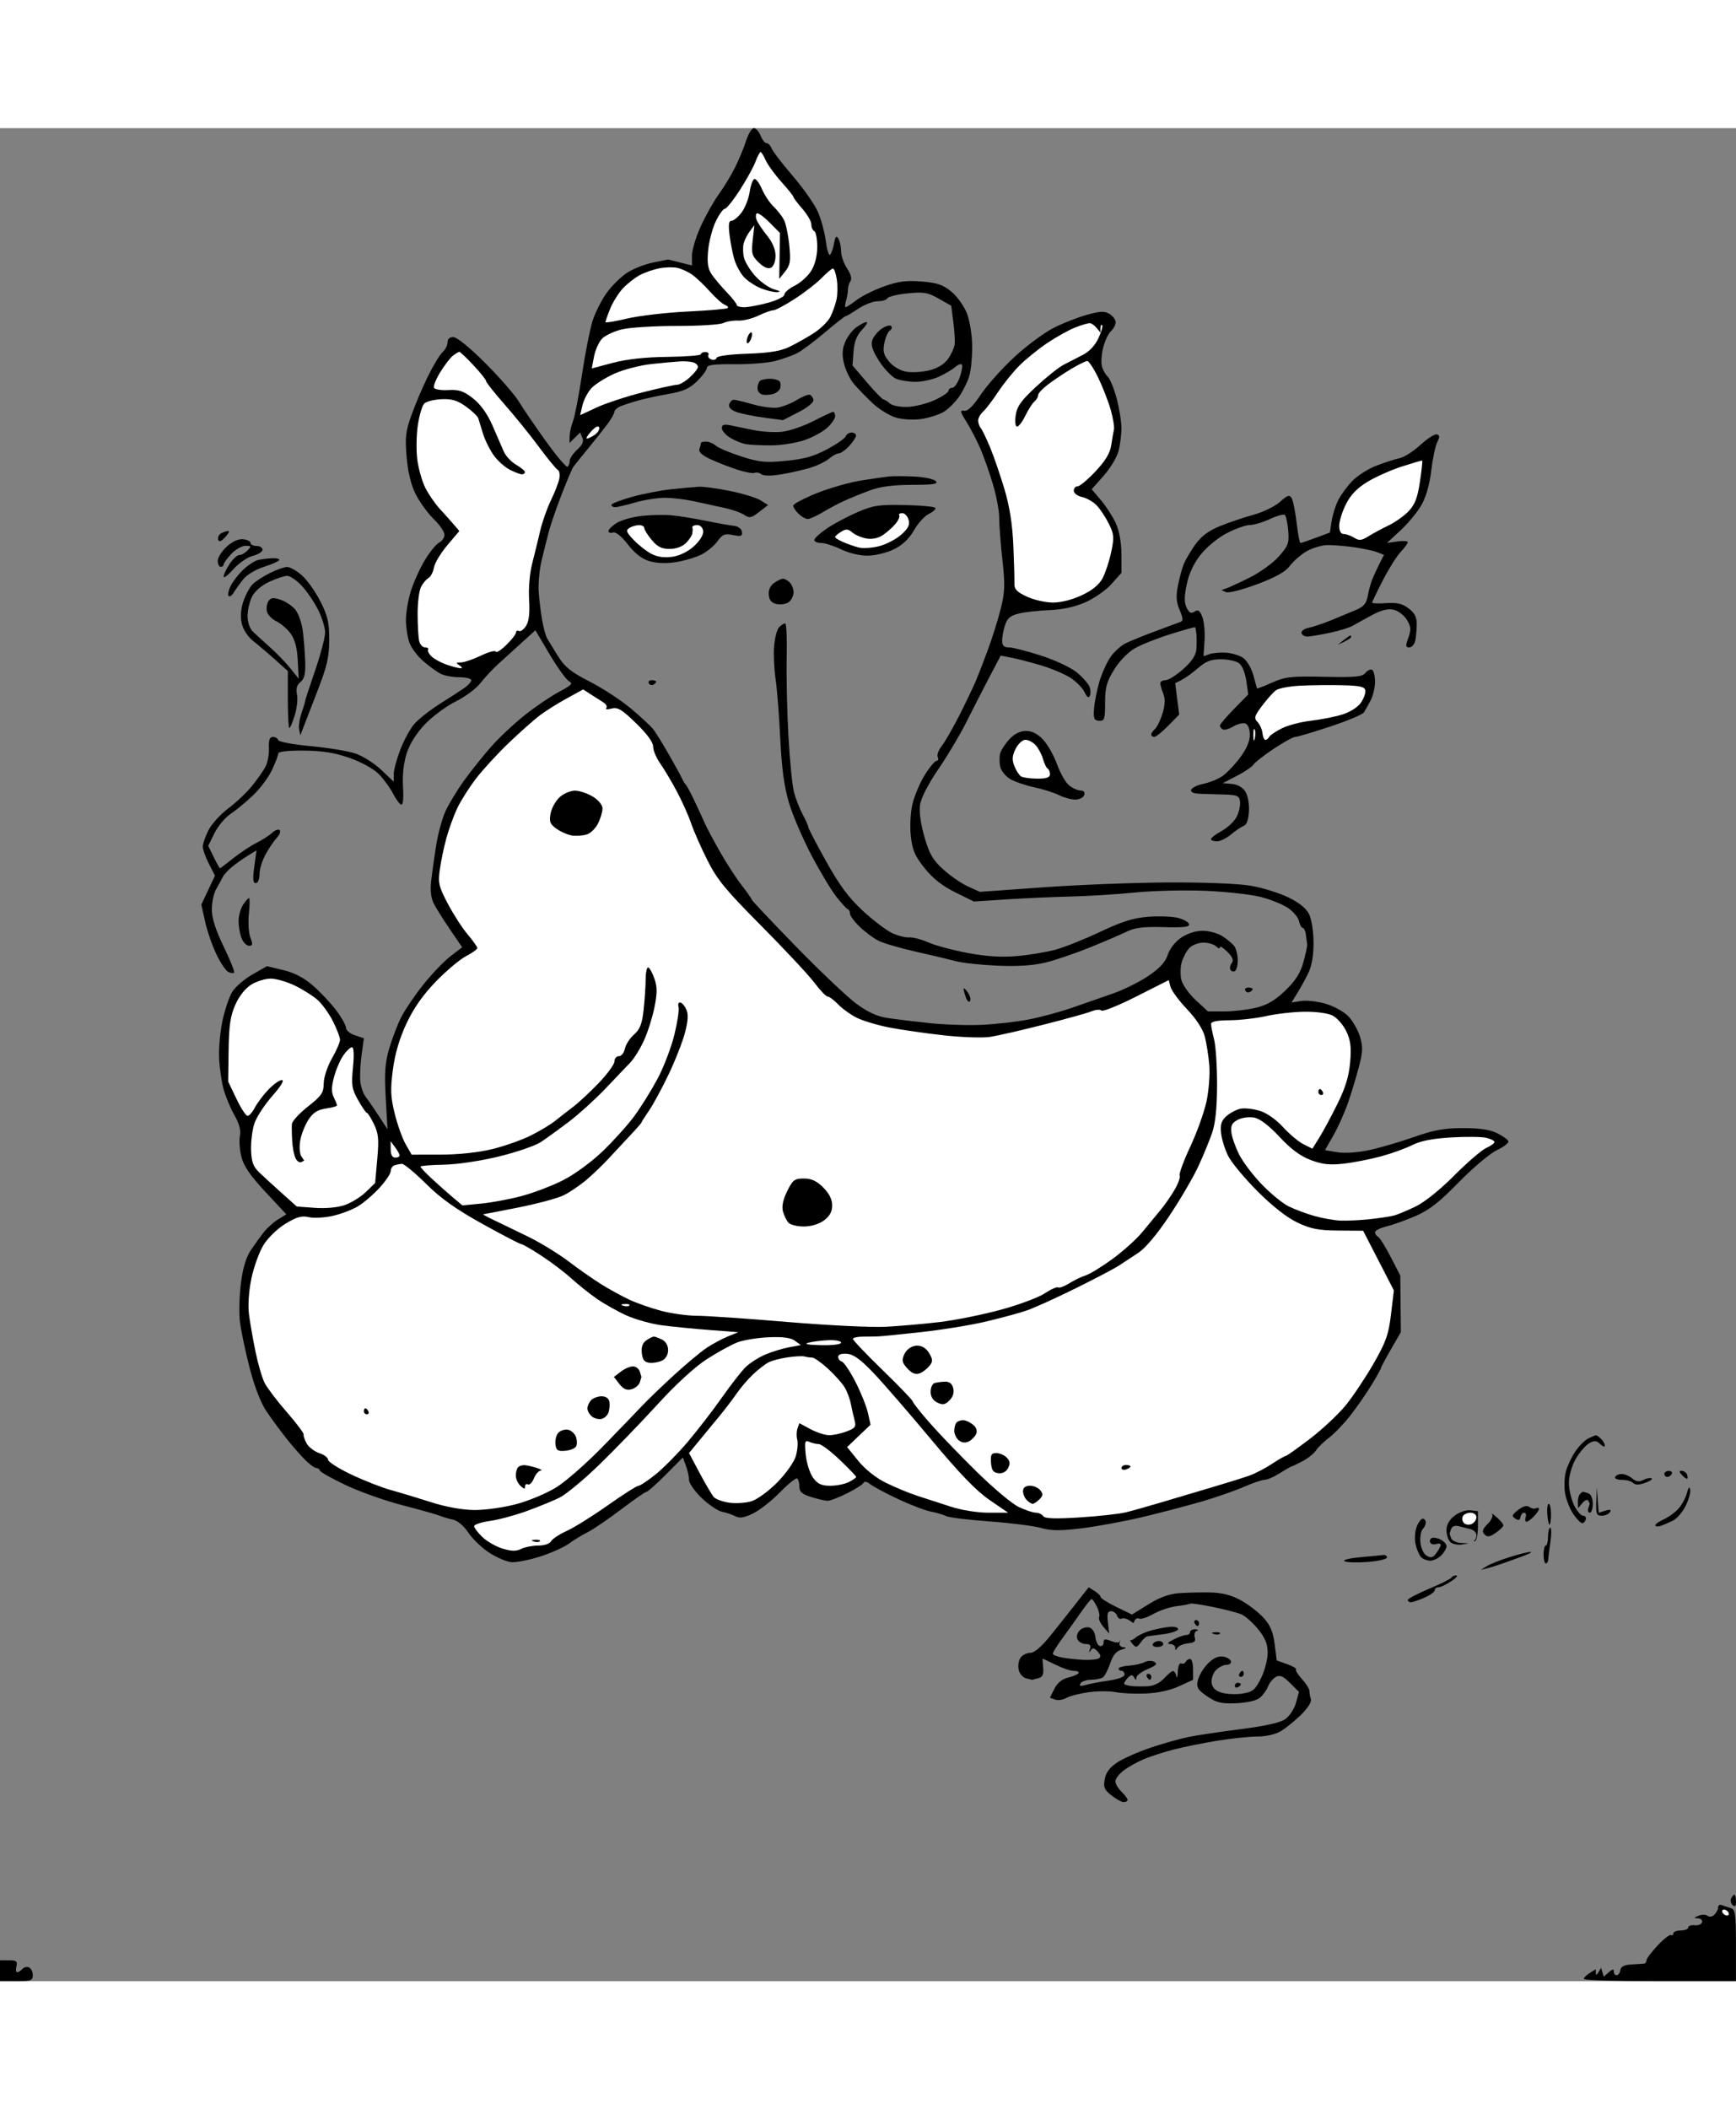 <svg id="svg" xmlns="http://www.w3.org/2000/svg" xmlns:xlink="http://www.w3.org/1999/xlink" version="1.1" width="582.5" height="707.5" preserveAspectRatio="xMidYMid meet" buffered-rendering="static" style="background: rgb(255, 255, 255);" viewBox="0 85.98 582.02 621.02"><rect x="0" y="85.98" width="582.02" height="621.02" fill="#808080" stroke="none"/><g><path d="M 252.75 85.977 C 252.062 85.964 250.887 87.876 250.137 90.227 C 249.388 92.577 247.7 96.638 246.387 99.25 C 245.074 101.862 242.61 105.912 240.91 108.25 C 239.211 110.588 236.501 115.425 234.887 119 C 233.274 122.575 231.964 126.963 231.977 128.75 L 232 132 L 228 131 L 224 130 L 219 131 C 216.25 131.55 212.312 133.099 210.25 134.441 C 208.188 135.784 205.102 138.822 203.394 141.191 C 201.686 143.561 199.569 147.75 198.69 150.5 C 197.812 153.25 196.211 161.35 195.133 168.5 C 194.055 175.65 192.684 182.738 192.087 184.25 C 191.489 185.762 190.985 188.012 190.967 189.25 L 190.935 191.5 L 192.717 189.737 L 194.5 187.974 L 195.249 189.737 C 195.776 190.976 195.256 192.169 193.499 193.75 C 192.125 194.988 191 196.675 191 197.5 C 191 198.325 190.662 199.205 190.25 199.456 C 189.838 199.707 186.575 195.842 183 190.867 C 179.425 185.892 175.375 179.956 174 177.676 C 172.625 175.396 167.562 169.586 162.75 164.765 C 157.577 159.583 153.182 156 152 156 C 150.745 156 150.017 156.652 150.045 157.75 C 150.069 158.713 149.337 160.175 148.418 161 C 147.498 161.825 145.303 165.425 143.54 169 C 141.776 172.575 139.282 178.425 137.997 182 C 135.986 187.595 135.754 189.579 136.331 196.25 C 136.775 201.391 137.812 205.599 139.411 208.75 C 140.737 211.363 143.445 215.075 145.429 217 C 147.413 218.925 149.028 221.287 149.018 222.25 C 149.008 223.213 148.213 224.387 147.25 224.86 C 146.287 225.334 144.158 227.921 142.518 230.61 C 140.878 233.3 138.747 237.975 137.783 241 C 136.818 244.025 136.057 248.525 136.091 251 C 136.125 253.475 136.68 256.889 137.326 258.588 C 137.972 260.286 140.075 263.032 142 264.691 C 143.925 266.35 146.512 268.223 147.75 268.853 C 148.988 269.484 151.8 270 154 270 C 156.2 270 158 270.45 158 271 C 158 271.55 156.988 272.699 155.75 273.554 C 154.512 274.409 150.8 276.814 147.5 278.898 C 144.2 280.983 140.357 283.996 138.959 285.594 C 137.562 287.192 135.424 291.087 134.209 294.25 C 132.994 297.413 132 301.125 132 302.5 L 132 305 L 127.75 300.981 C 125.412 298.771 121.475 296.306 119 295.504 C 116.525 294.702 109.775 293.608 104 293.072 C 98.225 292.536 93.388 291.625 93.25 291.049 C 93.112 290.472 92.325 290 91.5 290 C 90.405 290 90.043 291.012 90.161 293.75 C 90.249 295.812 89.729 298.625 89.005 300 C 88.281 301.375 86.222 304.3 84.429 306.5 C 82.637 308.7 79.061 312.075 76.484 314 C 73.907 315.925 70.944 319.188 69.9 321.25 C 68.855 323.312 67.996 325.788 67.991 326.75 C 67.987 327.712 68.903 330.3 70.028 332.5 L 72.074 336.5 L 69.787 341.347 L 67.5 346.195 L 68.752 351.847 C 69.441 354.956 71.128 359.863 72.502 362.75 C 73.876 365.637 75.679 368.337 76.51 368.75 C 77.34 369.163 78.232 369.275 78.492 369 C 78.753 368.725 77.173 364.788 74.983 360.25 C 72.237 354.563 71.005 350.68 71.015 347.75 C 71.023 345.413 71.68 342.375 72.476 341 C 73.271 339.625 74.253 337.825 74.658 337 C 75.062 336.175 76.504 334.6 77.86 333.5 C 79.217 332.4 81.604 330.712 83.164 329.75 L 86 328 L 85.25 333.511 C 84.686 337.655 84.81 339.019 85.75 339.011 C 86.47 339.005 87 337.727 87 336 C 87 334.35 87.946 331.312 89.101 329.25 C 90.257 327.188 91.945 324.71 92.851 323.744 C 93.758 322.778 94.165 321.653 93.756 321.244 C 93.347 320.835 92.222 321.233 91.256 322.129 C 90.29 323.026 87.925 324.544 86 325.504 C 84.075 326.464 80.588 328.768 78.25 330.625 C 75.912 332.481 73.888 334.014 73.75 334.031 C 73.612 334.049 72.671 332.361 71.658 330.281 L 69.816 326.5 L 71.908 322.25 C 73.058 319.913 75.463 317.03 77.25 315.845 C 79.037 314.659 82.445 311.847 84.822 309.595 C 87.199 307.343 90.08 303.475 91.226 301 C 92.371 298.525 93.314 296.05 93.321 295.5 C 93.328 294.905 96.808 294.537 101.917 294.591 C 108.253 294.658 112.286 295.313 117.321 297.091 C 121.293 298.494 125.358 300.753 127.055 302.5 C 128.657 304.15 130.763 307.048 131.734 308.94 C 132.705 310.833 133.95 312.519 134.5 312.687 C 135.12 312.877 135.355 310.619 135.12 306.747 C 134.878 302.774 135.323 298.68 136.343 295.5 C 137.351 292.359 139.629 288.734 142.473 285.75 C 144.963 283.137 149.588 279.715 152.75 278.145 C 155.912 276.575 159.625 273.831 161 272.048 C 162.375 270.265 165.054 267.387 166.953 265.653 C 168.852 263.919 172.452 260.646 174.953 258.38 L 179.5 254.261 L 184.308 262.38 C 186.953 266.846 189.878 270.889 190.808 271.365 C 192.189 272.072 191.58 272.714 187.49 274.865 C 184.735 276.314 179.56 279.818 175.99 282.65 C 172.421 285.483 167.371 290.208 164.77 293.15 C 162.168 296.093 158.079 301.2 155.683 304.5 C 153.287 307.8 150.42 312.525 149.311 315 C 148.203 317.475 146.803 322.65 146.2 326.5 C 145.597 330.35 144.855 335.637 144.552 338.25 C 144.196 341.313 144.489 343.977 145.378 345.75 C 146.136 347.262 148.599 351.2 150.851 354.5 L 154.947 360.5 L 151.029 363.5 C 148.874 365.15 144.779 369.425 141.929 373 C 139.079 376.575 135.727 381.525 134.479 384 C 133.231 386.475 131.426 391.2 130.468 394.5 C 129.083 399.272 128.848 402.649 129.322 411 L 129.918 421.5 L 126.987 417 C 125.376 414.525 123.363 411.6 122.515 410.5 C 121.667 409.4 120.875 406.925 120.756 405 C 120.637 403.075 120.868 399.137 121.27 396.25 L 122 391 L 119 390 C 117.35 389.45 116 388.325 116 387.5 C 116 386.675 114.537 384.052 112.75 381.672 C 110.963 379.291 107.475 375.573 105 373.41 C 101.921 370.718 98.764 369.058 95 368.152 L 89.5 366.828 L 84.552 369.664 C 81.83 371.224 78.801 373.85 77.819 375.5 C 76.837 377.15 75.397 381.425 74.619 385 C 73.84 388.575 73.319 394.2 73.459 397.5 C 73.6 400.8 74.266 405.525 74.939 408 C 75.613 410.475 77.252 414.413 78.582 416.75 C 80.229 419.645 80.82 421.877 80.435 423.75 C 80.125 425.262 80.35 428.413 80.935 430.75 C 81.709 433.837 83.915 437.052 89 442.5 L 96 450 L 93.25 451.685 C 91.737 452.612 89.6 454.515 88.5 455.913 C 87.4 457.31 85.428 460.039 84.117 461.977 C 82.511 464.352 81.425 467.944 80.784 473 C 80.261 477.125 80.095 482.863 80.416 485.75 C 80.737 488.637 82.188 495.613 83.64 501.25 C 85.296 507.684 87.412 513.175 89.321 516 C 90.994 518.475 93.969 522.525 95.932 525 C 97.894 527.475 100.737 530.737 102.25 532.25 C 103.763 533.763 105.45 535 106 535 C 106.55 535 107.112 535.399 107.25 535.886 C 107.388 536.373 111.325 538.58 116 540.79 C 120.675 543 129.225 546.026 135 547.514 C 140.775 549.002 146.4 550.585 147.5 551.032 C 148.6 551.479 150.625 552.076 152 552.359 C 153.437 552.654 155.563 554.481 157 556.655 C 158.375 558.736 161.525 561.765 164 563.387 C 166.475 565.01 169.85 566.442 171.5 566.57 C 173.15 566.698 177.497 565.835 181.161 564.652 C 184.824 563.468 189.099 561.557 190.661 560.405 C 192.222 559.253 195.075 557.513 197 556.538 C 198.925 555.564 203.988 552.119 208.25 548.883 C 212.512 545.647 216.338 542.996 216.75 542.99 C 217.162 542.985 220.072 540.398 223.217 537.24 L 228.933 531.5 L 229.967 534.25 C 230.535 535.763 231 537.9 231 539 C 231 540.1 232.912 542.833 235.25 545.073 C 237.588 547.313 240.625 549.373 242 549.65 C 243.375 549.928 245.4 550.612 246.5 551.17 C 248.005 551.933 249.49 551.701 252.5 550.231 C 254.7 549.157 258.75 545.975 261.5 543.161 C 264.25 540.347 266.837 538.26 267.25 538.523 C 267.663 538.785 267.999 540.013 267.998 541.25 C 267.997 543.001 268.884 543.777 271.998 544.75 C 274.199 545.438 276.675 546 277.5 546 C 278.325 546 281.25 544.875 284 543.5 C 286.75 542.125 289.225 540.55 289.5 540 C 289.804 539.391 290.684 539.558 291.75 540.426 C 292.712 541.211 296.875 543.442 301 545.384 C 305.125 547.326 310.075 549.222 312 549.598 C 313.925 549.974 316.288 550.668 317.25 551.141 C 318.212 551.613 324.738 552.414 331.75 552.921 C 338.762 553.428 346.525 554.408 349 555.099 C 352.553 556.091 355.498 556.107 363 555.174 C 368.225 554.523 377.45 552.8 383.5 551.344 C 389.55 549.888 398.325 547.581 403 546.217 C 407.675 544.854 413.975 542.661 417 541.344 C 420.025 540.027 423.175 538.959 424 538.971 C 424.825 538.983 427.075 538.003 429 536.794 C 430.925 535.585 432.725 534.555 433 534.506 C 433.275 534.456 434.962 533.648 436.75 532.708 C 438.538 531.769 440.562 530.133 441.25 529.073 C 441.938 528.012 443.903 526.1 445.617 524.823 C 447.331 523.545 450.499 520.25 452.657 517.5 C 454.815 514.75 458.025 510.137 459.79 507.25 C 461.556 504.363 463 501.775 463 501.5 C 463 501.225 464.497 498.413 466.328 495.25 L 469.655 489.5 L 469.561 480 L 469.467 470.5 L 466.233 464.25 C 464.455 460.812 462.55 457.775 462 457.5 C 461.45 457.225 461 456.55 461 456 C 461 455.45 462.688 454.588 464.75 454.084 C 466.812 453.58 471.2 452.012 474.5 450.599 C 479.115 448.623 482.476 446.006 489.061 439.265 C 493.769 434.444 499.522 429.6 501.845 428.5 C 504.168 427.4 505.908 426.05 505.712 425.5 C 505.515 424.95 503.812 423.734 501.927 422.798 C 499.555 421.62 496.038 421.099 490.5 421.105 C 484.193 421.111 480.702 421.746 474 424.104 C 469.325 425.749 462.575 427.72 459 428.484 C 455.149 429.306 450.813 429.592 448.36 429.186 L 444.219 428.5 L 447.071 423.5 C 448.64 420.75 450.851 415.8 451.986 412.5 C 453.12 409.2 454.752 403.8 455.613 400.5 C 456.9 395.564 456.963 393.79 455.968 390.5 C 455.303 388.3 453.576 385.242 452.129 383.704 C 450.68 382.163 447.255 380.251 444.5 379.445 C 441.75 378.64 438.038 378.211 436.25 378.491 L 433 379 L 435.005 375.75 C 436.107 373.962 437.773 370.925 438.706 369 C 439.777 366.793 440.398 363.099 440.388 359 C 440.38 355.425 439.727 351.15 438.937 349.5 C 437.979 347.499 435.668 345.604 432 343.809 C 428.975 342.329 423.35 340.569 419.5 339.898 C 415.382 339.181 404.06 338.716 392 338.769 C 380.725 338.818 361.825 339.548 350 340.391 L 328.5 341.923 L 324.5 340.105 C 322.3 339.104 318.574 336.534 316.219 334.393 C 312.729 331.219 311.566 329.207 309.924 323.5 C 308.68 319.18 308.118 315.064 308.454 312.75 C 308.784 310.483 311.229 305.737 314.634 300.75 C 317.733 296.212 321.951 289.125 324.007 285 C 326.062 280.875 329.489 274.186 331.622 270.135 L 335.5 262.769 L 339 263.429 C 340.925 263.792 345.425 264.957 349 266.018 C 352.575 267.079 357.075 268.992 359 270.268 C 360.925 271.544 363.009 273.693 363.631 275.044 C 364.38 276.669 364.972 277.077 365.381 276.25 C 365.722 275.562 365.663 274.159 365.25 273.131 C 364.837 272.103 362.938 269.966 361.028 268.381 C 359.116 266.794 353.725 264.264 349.028 262.749 C 344.338 261.236 339.488 259.998 338.25 259.999 C 336.588 260 335.996 259.412 335.983 257.75 C 335.974 256.512 336.417 254.15 336.967 252.5 C 337.746 250.161 338.796 249.306 341.733 248.617 C 343.805 248.131 348.425 247.624 352 247.491 C 356.212 247.334 360.401 246.413 363.9 244.874 C 366.871 243.568 370.808 240.812 372.65 238.75 L 376 235 L 375.978 228.75 C 375.965 224.91 375.26 220.957 374.15 218.5 C 373.157 216.3 370.917 212.812 369.172 210.75 L 366 207 L 370 202.5 C 372.2 200.025 374.447 196.312 374.994 194.25 C 375.541 192.188 375.983 188.7 375.976 186.5 C 375.969 184.3 375.242 179.8 374.36 176.5 C 373.477 173.2 372.136 169.938 371.378 169.25 C 370.62 168.562 369.741 166.988 369.424 165.75 C 369.108 164.512 369.303 161.7 369.858 159.5 C 370.412 157.3 371.592 154.825 372.478 154 C 373.364 153.175 374.071 151.825 374.048 151 C 374.025 150.175 373.105 148.938 372.003 148.25 C 370.38 147.237 368.956 147.285 364.5 148.5 C 361.475 149.325 356.413 151.314 353.25 152.919 C 350.087 154.524 344.168 158.912 340.096 162.669 C 336.025 166.426 330.962 172.088 328.846 175.25 C 326.243 179.142 324.435 180.903 323.25 180.699 C 321.756 180.443 321.873 180.991 324.049 184.449 C 325.45 186.677 327.559 190.75 328.734 193.5 C 329.909 196.25 331.805 201.65 332.947 205.5 C 334.09 209.35 335.019 214.412 335.012 216.75 C 335.005 219.088 335.485 225.387 336.078 230.75 C 336.989 238.982 336.903 241.512 335.526 247 C 334.629 250.575 332.733 256.65 331.313 260.5 C 329.893 264.35 328.074 269.075 327.271 271 C 326.467 272.925 323.993 278.1 321.774 282.5 C 319.554 286.9 316.845 291.625 315.755 293 C 314.664 294.375 314.048 296.062 314.386 296.75 C 314.724 297.438 314.55 298 314 298 C 313.45 298 311.671 300.137 310.047 302.75 C 308.423 305.363 306.564 309.75 305.916 312.5 C 305.24 315.372 305.007 319.947 305.369 323.25 C 305.884 327.946 306.733 329.916 310 334 C 312.75 337.437 315.953 339.963 320.25 342.082 L 326.5 345.164 L 337.5 344.447 C 343.55 344.053 353.225 343.623 359 343.492 C 364.775 343.361 374.45 342.758 380.5 342.152 C 386.55 341.547 397.125 341.286 404 341.571 C 410.875 341.857 419.2 342.765 422.5 343.589 C 425.8 344.412 429.974 346.079 431.775 347.293 C 433.577 348.507 435.264 350.512 435.525 351.75 C 435.786 352.988 436.337 353.999 436.75 353.997 C 437.163 353.996 437.64 355.008 437.812 356.247 C 437.984 357.486 438.178 358.95 438.245 359.5 C 438.311 360.05 437.743 362.75 436.982 365.5 C 435.975 369.141 434.329 371.723 430.926 375 C 427.507 378.293 424.879 379.835 421.127 380.75 C 418.307 381.438 413.525 382 410.5 382 L 405 382 L 400.928 378.25 C 398.688 376.188 396.512 373.15 396.092 371.5 C 395.672 369.85 395.717 367.15 396.192 365.5 C 396.667 363.85 397.831 361.698 398.778 360.717 C 399.725 359.737 401.85 358.942 403.5 358.951 C 405.15 358.959 407.07 359.537 407.767 360.233 C 408.463 360.93 409.014 361.05 408.991 360.5 C 408.968 359.95 410.08 360.625 411.462 362 C 413.239 363.767 413.686 364.867 412.988 365.75 C 412.445 366.438 412.225 367.45 412.5 368 C 412.775 368.55 413.45 368.775 414 368.5 C 414.55 368.225 414.986 366.538 414.968 364.75 C 414.951 362.962 414.388 360.819 413.718 359.986 C 413.048 359.154 411.262 357.691 409.75 356.736 C 408.238 355.781 405.312 354.987 403.25 354.972 C 400.976 354.955 398.155 355.84 396.081 357.222 C 394.045 358.579 392.199 360.915 391.515 363 C 390.694 365.505 388.822 367.539 384.934 370.154 C 381.945 372.163 376.575 374.813 373 376.042 C 369.425 377.271 363.35 379.385 359.5 380.74 C 355.65 382.095 349.125 383.866 345 384.674 C 340.875 385.483 333.675 386.306 329 386.504 C 324.325 386.701 316.45 386.433 311.5 385.908 C 306.55 385.383 300.25 384.609 297.5 384.19 C 293.983 383.653 290.868 382.214 287 379.338 C 283.975 377.09 274.863 368.444 266.75 360.125 C 258.637 351.806 252 344.775 252 344.5 C 252 344.225 250.507 342.087 248.683 339.75 C 246.858 337.413 243.576 332.35 241.389 328.5 C 239.201 324.65 236.922 320.375 236.324 319 C 235.726 317.625 234.171 314.25 232.868 311.5 C 231.566 308.75 230.242 306.275 229.927 306 C 229.612 305.725 229.057 304.825 228.694 304 C 228.332 303.175 226.339 299.539 224.267 295.92 C 222.195 292.3 219.823 288.475 218.997 287.42 C 218.17 286.364 214.795 283.235 211.497 280.466 C 208.198 277.697 201.999 273.647 197.719 271.466 C 191.492 268.292 189.376 266.601 187.122 263 C 185.573 260.525 183.92 257.825 183.449 257 C 182.978 256.175 182.228 253.475 181.783 251 C 181.338 248.525 180.811 244.25 180.613 241.5 C 180.415 238.75 180.836 234.025 181.55 231 C 182.263 227.975 183.392 223.475 184.058 221 C 184.724 218.525 186.671 212.9 188.384 208.5 C 190.098 204.1 191.821 200.05 192.214 199.5 C 192.607 198.95 194.857 196.154 197.214 193.287 C 199.571 190.42 202.512 186.708 203.75 185.037 C 204.988 183.367 206 181.55 206 181 C 206 180.45 207.012 179.597 208.25 179.104 C 209.488 178.611 212.3 177.717 214.5 177.117 C 216.7 176.517 221.2 175.559 224.5 174.989 C 229.11 174.192 231.257 173.205 233.768 170.726 C 235.566 168.952 237.028 166.938 237.018 166.25 C 237.005 165.332 239.456 165.026 246.25 165.098 C 251.338 165.152 257.525 164.655 260 163.993 C 262.475 163.332 265.738 162.163 267.25 161.395 C 268.762 160.628 272.925 157.525 276.5 154.5 C 280.075 151.475 283.225 149 283.5 149 C 283.775 149 285.688 147.873 287.75 146.495 C 289.812 145.117 292.738 143.992 294.25 143.995 C 295.762 143.998 297.225 143.55 297.5 143 C 297.775 142.45 300.812 141.712 304.25 141.36 C 309.698 140.803 311.04 141.027 314.705 143.11 L 318.911 145.5 L 319.623 151 C 320.015 154.025 320.212 157.4 320.061 158.5 C 319.91 159.6 318.934 161.738 317.893 163.25 C 316.681 165.011 314.471 166.395 311.75 167.098 C 309.413 167.702 305.925 167.942 304 167.632 C 301.884 167.291 299.57 165.967 298.147 164.284 C 296.235 162.021 295.925 160.845 296.49 158 C 296.873 156.075 297.707 154.188 298.343 153.806 C 298.979 153.424 299.174 152.749 298.775 152.306 C 298.377 151.863 296.914 152.287 295.525 153.25 C 294.136 154.213 292.722 156.012 292.381 157.25 C 291.95 158.819 292.707 160.938 294.881 164.25 C 296.597 166.863 299.125 169.45 300.5 170 C 301.875 170.55 304.8 171 307 171 C 309.2 171 312.688 170.23 314.75 169.29 C 316.812 168.349 319.29 166.886 320.256 166.04 C 321.222 165.193 322.234 164.838 322.506 165.25 C 322.778 165.662 322.438 167.581 321.75 169.514 C 321.062 171.447 319.938 173.022 319.25 173.014 C 318.562 173.006 318 173.45 318 174 C 318 174.55 315.863 175.973 313.25 177.163 C 310.637 178.352 306.508 179.365 304.073 179.413 C 301.638 179.461 299.051 178.938 298.323 178.25 C 297.595 177.562 296.663 176.971 296.25 176.935 C 295.837 176.899 293.32 174.311 290.656 171.185 L 285.813 165.5 L 286.156 160.85 C 286.398 157.575 287.239 155.423 289 153.574 C 290.375 152.13 291.05 150.957 290.5 150.967 C 289.95 150.976 288.402 151.776 287.061 152.742 C 285.719 153.709 284.032 155.963 283.311 157.75 C 282.341 160.155 282.26 162.04 283 165 C 283.55 167.2 285.012 170.199 286.25 171.663 C 287.488 173.128 290.3 176.03 292.5 178.111 C 294.7 180.193 298.3 182.4 300.5 183.016 C 302.787 183.656 306.428 183.839 309 183.443 C 311.475 183.062 314.757 182.018 316.293 181.125 C 317.829 180.231 320.184 177.925 321.526 176 C 322.868 174.075 324.424 170.925 324.984 169 C 325.544 167.075 325.977 162.575 325.947 159 C 325.916 155.418 325.13 150.527 324.196 148.105 C 323.263 145.687 320.925 142.403 319 140.806 C 316.174 138.462 314.248 137.801 309 137.375 C 303.93 136.963 301.18 137.314 296.5 138.972 C 293.2 140.141 289.038 142.2 287.25 143.549 C 285.462 144.897 283.775 146 283.5 146 C 283.225 146 283.296 144.988 283.657 143.75 C 284.019 142.512 284.305 140.825 284.293 140 C 284.282 139.175 284.661 137.938 285.136 137.25 C 285.679 136.465 285.256 134.884 284 133 C 282.9 131.35 281.993 128.762 281.985 127.25 C 281.976 125.737 281.568 123.825 281.077 123 C 280.395 121.854 280.045 122.266 279.592 124.75 C 279.266 126.537 278.663 128.19 278.25 128.421 C 277.837 128.653 277.201 126.515 276.836 123.671 C 276.471 120.827 275.283 116.475 274.197 114 C 273.111 111.525 269.327 106.125 265.789 102 C 262.25 97.875 259.05 93.713 258.678 92.75 C 258.305 91.787 257.55 91 257 91 C 256.45 91 255.55 89.875 255 88.5 C 254.45 87.125 253.438 85.99 252.75 85.977 Z " class="odd" fill="#000000"></path><path d="M 255 93.984 C 255.275 93.991 256.049 95.235 256.719 96.748 C 257.39 98.262 259.758 101.525 261.982 104 C 264.206 106.475 266.01 108.725 265.991 109 C 265.971 109.275 267.325 111.075 269 113 C 270.675 114.925 272.035 117.287 272.022 118.25 C 272.01 119.213 272.45 120.225 273 120.5 C 273.55 120.775 273.998 123.138 273.996 125.75 C 273.994 128.739 273.253 131.705 271.996 133.75 C 270.898 135.537 268.415 137.787 266.479 138.75 C 264.542 139.713 262.967 141.062 262.979 141.75 C 262.99 142.438 260.525 143.675 257.5 144.5 C 254.475 145.325 250.875 146 249.5 146 C 248.125 146 247.004 145.662 247.01 145.25 C 247.015 144.838 245.513 142.925 243.672 141 C 241.831 139.075 239.556 136.375 238.616 135 C 237.321 133.106 237.029 131.166 237.41 127 C 237.687 123.975 238.833 119.588 239.957 117.25 C 241.081 114.912 242.45 113 243 113 C 243.55 113 245.813 110.188 248.029 106.75 C 250.245 103.312 252.607 99.031 253.279 97.236 C 253.951 95.441 254.725 93.977 255 93.984 Z " class="even" fill="#ffffff"></path><path d="M 253 103 C 252.45 103 251.712 104.912 251.36 107.25 C 251.008 109.588 249.77 112.747 248.61 114.272 C 247.449 115.796 245.938 117.034 245.25 117.022 C 244.342 117.006 244.16 118.299 244.585 121.75 C 244.907 124.362 245.637 128.075 246.208 130 C 246.779 131.925 248.203 134.552 249.373 135.837 C 250.543 137.123 253.075 138.821 255 139.612 C 256.925 140.402 259.4 140.997 260.5 140.934 C 261.874 140.856 261.561 140.559 259.5 139.987 C 257.85 139.53 255.038 137.545 253.25 135.578 C 251.463 133.61 249.726 130.762 249.392 129.25 C 249.057 127.737 249.037 125.6 249.348 124.5 C 249.659 123.4 250.589 121.6 251.414 120.5 L 252.915 118.5 L 252.357 123.5 C 251.861 127.948 252.085 128.776 254.383 131 C 256.069 132.632 257.493 133.239 258.483 132.75 C 259.371 132.311 260.003 130.653 260.007 128.75 C 260.011 126.665 258.999 124.246 257.181 122 C 255.624 120.075 254.046 117.713 253.675 116.75 C 253.304 115.787 253.338 114.791 253.75 114.535 C 254.162 114.279 256.075 115.655 258 117.592 L 261.5 121.115 L 261.372 128.807 L 261.244 136.5 L 263.24 134 C 264.94 131.871 265.144 130.573 264.618 125.25 C 264.278 121.812 263.482 117.987 262.848 116.75 C 262.214 115.513 260.639 113.487 259.348 112.25 C 258.057 111.013 256.325 108.425 255.5 106.5 C 254.675 104.575 253.55 103 253 103 Z " class="odd" fill="#000000"></path><path d="M 227 132.786 C 228.375 133.064 230.625 134.079 232 135.042 C 233.375 136.004 236.075 138.559 238 140.719 C 239.925 142.879 242.175 144.889 243 145.186 C 243.825 145.483 244.275 145.97 244 146.267 C 243.725 146.565 237.65 147.093 230.5 147.441 C 223.35 147.79 214.246 148.845 210.269 149.787 C 206.292 150.729 203.019 151.275 202.995 151 C 202.971 150.725 203.679 148.7 204.568 146.5 C 205.458 144.3 207.382 141.222 208.843 139.661 C 210.304 138.099 212.85 136.106 214.5 135.232 C 216.15 134.358 219.075 133.336 221 132.961 C 222.925 132.587 225.625 132.508 227 132.786 Z " class="even" fill="#ffffff"></path><path d="M 279.25 133.028 C 279.663 133.012 280.251 134.688 280.559 136.75 C 280.866 138.812 280.812 141.85 280.438 143.5 C 280.065 145.15 279.138 147.738 278.38 149.25 C 277.621 150.762 275.087 153.226 272.75 154.725 C 270.413 156.224 266.7 158.305 264.5 159.35 C 261.616 160.719 257.711 161.341 250.5 161.579 C 244.641 161.773 240.396 162.343 240.25 162.955 C 240.113 163.53 239.325 163.775 238.5 163.5 C 237.675 163.225 237.225 162.55 237.5 162 C 237.775 161.45 237.325 161 236.5 161 C 235.675 161 234.997 161.338 234.992 161.75 C 234.988 162.162 229.926 162.56 223.742 162.634 C 216.347 162.723 210.087 163.407 205.448 164.634 L 198.396 166.5 L 199.162 162.5 C 199.584 160.3 200.807 157.6 201.88 156.5 C 202.953 155.4 206.006 153.996 208.665 153.381 C 211.324 152.765 219.575 152.265 227 152.27 C 234.425 152.274 241.4 151.837 242.5 151.298 C 243.6 150.759 245.85 150.388 247.5 150.474 C 249.15 150.56 252.188 149.814 254.25 148.815 C 256.312 147.817 258.562 147.011 259.25 147.025 C 259.938 147.039 263.2 145.303 266.5 143.167 C 269.8 141.031 273.85 137.882 275.5 136.17 C 277.15 134.457 278.837 133.043 279.25 133.028 Z " class="even" fill="#ffffff"></path><path d="M 365.496 151.347 C 366.044 151.431 367.043 152.175 367.715 153 L 368.936 154.5 L 368.94 153 C 368.943 152.175 369.196 151.725 369.504 152 C 369.812 152.275 369.262 154.235 368.282 156.355 C 367.158 158.786 365.208 160.861 363 161.974 C 361.075 162.945 358.15 164.456 356.5 165.331 C 354.85 166.207 350.698 169.528 347.274 172.712 C 342.302 177.335 340.943 179.255 340.524 182.25 C 340.219 184.433 340.418 186 341 186 C 341.55 186 342.788 184.365 343.75 182.367 C 344.712 180.369 346.083 178.232 346.795 177.617 C 347.507 177.003 348.059 176.05 348.023 175.5 C 347.986 174.95 349.415 173.375 351.197 172 C 352.98 170.625 356.477 168.27 358.969 166.767 C 361.461 165.264 363.95 164.027 364.5 164.019 C 365.05 164.011 366.742 166.591 368.26 169.752 C 369.778 172.914 371.649 177.75 372.418 180.5 C 373.188 183.25 373.658 186.175 373.464 187 C 373.269 187.825 372.86 190.188 372.555 192.25 C 372.162 194.903 370.611 197.473 367.25 201.038 C 364.637 203.81 361.938 206.06 361.25 206.038 C 360.562 206.017 360 206.675 360 207.5 C 360 208.326 361.236 209.266 362.75 209.593 C 364.262 209.919 366.452 211.156 367.615 212.343 C 368.779 213.529 370.627 216.3 371.723 218.5 C 373.5 222.068 373.59 223.094 372.554 228 C 371.916 231.025 370.63 234.963 369.697 236.75 C 368.552 238.942 366.291 240.811 362.75 242.49 C 359.548 244.009 355.745 244.976 353 244.968 C 350.525 244.962 346.587 244.066 344.25 242.978 C 341.019 241.474 340.023 240.461 340.096 238.75 C 340.149 237.512 339.991 231.775 339.746 226 C 339.438 218.752 338.516 212.867 336.77 207 C 335.378 202.325 333.212 196.025 331.956 193 C 330.7 189.975 329.289 187.05 328.82 186.5 C 328.351 185.95 327.954 184.825 327.939 184 C 327.923 183.175 328.663 181.825 329.583 181 C 330.503 180.175 332.739 177.25 334.553 174.5 C 336.366 171.75 339.572 167.762 341.675 165.638 C 343.779 163.514 347.975 160.105 351 158.062 C 354.025 156.019 358.3 153.638 360.5 152.771 C 362.7 151.904 364.948 151.263 365.496 151.347 Z " class="even" fill="#ffffff"></path><path d="M 252 154.48 C 251.725 154.205 251.158 154.772 250.739 155.74 C 250.321 156.708 250.204 157.725 250.479 158 C 250.754 158.275 251.321 157.708 251.739 156.74 C 252.158 155.772 252.275 154.755 252 154.48 Z " class="odd" fill="#000000"></path><path d="M 154 160.941 C 154.275 160.927 156.412 162.96 158.75 165.458 C 161.088 167.956 162.985 170.338 162.968 170.75 C 162.95 171.162 165.712 174.65 169.105 178.5 C 172.498 182.35 177.687 188.762 180.637 192.75 C 183.587 196.738 186.45 200.225 187 200.5 C 187.55 200.775 187.775 202.125 187.5 203.5 C 187.225 204.875 185.957 208.137 184.682 210.75 C 183.407 213.363 181.788 217.975 181.085 221 C 180.382 224.025 179.172 228.975 178.396 232 C 177.59 235.144 177.158 240.284 177.388 244 C 177.663 248.435 177.348 251.215 176.395 252.75 C 175.628 253.988 174.55 254.775 174 254.5 C 173.45 254.225 173 254.45 173 255 C 173 255.55 171.537 257.429 169.75 259.176 C 167.963 260.923 166.369 261.936 166.208 261.426 C 166.048 260.917 163.798 261.521 161.208 262.768 C 158.619 264.016 155.6 265.035 154.5 265.033 C 152.844 265.031 152.758 265.197 154 266 C 154.825 266.533 155.05 266.984 154.5 267.001 C 153.95 267.019 151.925 266.512 150 265.875 C 148.075 265.238 145.721 263.993 144.769 263.108 C 143.816 262.224 143.254 261.163 143.519 260.75 C 143.783 260.337 143.325 260 142.5 260 C 141.675 260 140.781 258.988 140.514 257.75 C 140.246 256.512 140.021 252.463 140.014 248.75 C 140.006 245.037 140.516 240.988 141.146 239.75 C 141.776 238.512 142.901 237.162 143.646 236.75 C 144.391 236.338 145.216 234.762 145.48 233.25 C 145.744 231.738 147.769 228.363 149.98 225.75 L 154 221 L 152.25 218.944 C 151.287 217.813 149.15 215.423 147.5 213.631 C 145.85 211.84 143.623 208.603 142.552 206.437 C 141.481 204.272 140.285 200.025 139.895 197 C 139.505 193.975 139.592 188.8 140.089 185.5 C 140.586 182.2 141.557 178.943 142.246 178.262 C 142.936 177.581 145.525 176.931 148 176.817 C 151.503 176.657 153.331 177.208 156.25 179.306 C 158.312 180.787 160.161 182.562 160.359 183.25 C 160.556 183.938 161.285 186.3 161.979 188.5 C 162.673 190.7 164.312 193.963 165.62 195.75 C 166.929 197.537 169.35 199.675 171 200.5 C 172.65 201.325 174.45 202 175 202 C 175.55 202 175.997 201.662 175.994 201.25 C 175.99 200.838 174.64 199.713 172.994 198.75 C 171.347 197.787 169.483 195.762 168.851 194.25 C 168.219 192.738 166.508 188.8 165.049 185.5 C 163.313 181.575 161.059 178.463 158.53 176.5 C 155.397 174.068 153.845 173.547 150.333 173.75 C 147.95 173.887 145.775 173.55 145.5 173 C 145.225 172.45 146.174 170.088 147.609 167.75 C 149.043 165.412 150.956 162.93 151.859 162.233 C 152.761 161.536 153.725 160.955 154 160.941 Z " class="even" fill="#ffffff"></path><path d="M 228.25 164.136 C 229.762 164.061 231.675 164.225 232.5 164.5 C 233.325 164.775 234 165.45 234 166 C 234 166.55 232.762 168.126 231.25 169.503 C 229.738 170.88 227.825 171.998 227 171.988 C 226.175 171.978 221 173.112 215.5 174.507 C 210 175.903 203.025 178.198 200 179.607 L 194.5 182.169 L 195.288 178.834 C 195.721 177 197.071 174.427 198.288 173.115 C 199.504 171.803 202.975 169.615 206 168.253 C 209.025 166.89 214.65 165.437 218.5 165.024 C 222.35 164.61 226.738 164.21 228.25 164.136 Z " class="even" fill="#ffffff"></path><path d="M 258.25 169.972 C 256.738 169.957 255.15 170.294 254.722 170.722 C 254.294 171.15 253.957 172.287 253.972 173.25 C 253.988 174.213 254.787 175.136 255.75 175.302 C 256.712 175.468 258.299 175.355 259.275 175.052 C 260.251 174.748 261.263 173.938 261.525 173.25 C 261.786 172.562 261.775 171.55 261.5 171 C 261.225 170.45 259.762 169.988 258.25 169.972 Z " class="odd" fill="#000000"></path><path d="M 271.5 175.337 C 270.95 175.156 268.925 175.974 267 177.154 C 265.075 178.335 262.15 179.46 260.5 179.655 C 258.85 179.849 255.137 179.331 252.25 178.504 C 249.363 177.677 246.55 177 246 177 C 245.45 177 244.775 177.675 244.5 178.5 C 244.178 179.467 244.977 180.374 246.75 181.054 C 248.262 181.634 252.425 182.498 256 182.974 L 262.5 183.839 L 267.716 181.17 C 270.706 179.64 272.84 177.895 272.716 177.083 C 272.597 176.303 272.05 175.518 271.5 175.337 Z " class="odd" fill="#000000"></path><path d="M 279.25 181.083 C 278.837 181.129 275.8 182.551 272.5 184.243 C 269.2 185.934 264.475 187.516 262 187.756 C 259.525 187.997 255.25 187.721 252.5 187.143 C 249.75 186.565 246.262 185.846 244.75 185.546 C 242.73 185.145 242 185.398 242 186.5 C 242 187.325 243.238 188.77 244.75 189.712 C 246.262 190.654 248.625 191.624 250 191.868 C 251.375 192.112 255.2 192.305 258.5 192.295 C 261.8 192.286 266.75 191.527 269.5 190.607 C 272.25 189.688 275.738 187.825 277.25 186.468 C 278.762 185.111 280 183.325 280 182.5 C 280 181.675 279.663 181.037 279.25 181.083 Z " class="odd" fill="#000000"></path><path d="M 200.875 186.298 C 201.082 186.959 200.407 188.07 199.375 188.767 C 198.344 189.464 197.162 190.026 196.75 190.017 C 196.338 190.008 197.012 188.897 198.25 187.548 C 199.646 186.027 200.642 185.552 200.875 186.298 Z " class="even" fill="#ffffff"></path><path d="M 285.5 188 C 284.675 188 283.794 188.562 283.542 189.25 C 283.29 189.938 280.477 191.897 277.292 193.603 C 272.916 195.948 269.544 196.895 263.5 197.475 C 256.593 198.138 254.543 197.935 248.5 195.992 C 244.65 194.754 240.825 193.136 240 192.396 C 239.175 191.656 237.713 191.039 236.75 191.025 C 235.787 191.011 235 191.225 235 191.5 C 235 191.775 234.775 192.675 234.5 193.5 C 234.16 194.52 235.36 195.627 238.25 196.958 C 240.588 198.035 244.637 199.61 247.25 200.458 C 249.863 201.306 252.45 201.775 253 201.5 C 253.55 201.225 254.562 201.432 255.25 201.961 C 256.039 202.567 258.526 202.579 262 201.993 C 265.025 201.483 269.391 200.488 271.703 199.783 C 274.015 199.077 276.827 197.713 277.953 196.75 C 279.079 195.787 280.562 194.982 281.25 194.961 C 281.938 194.939 283.512 193.814 284.75 192.461 C 285.988 191.107 287 189.55 287 189 C 287 188.45 286.325 188 285.5 188 Z " class="odd" fill="#000000"></path><path d="M 481.75 188.606 C 481.062 188.39 478.587 189.965 476.25 192.106 C 473.913 194.248 470.762 196.262 469.25 196.582 C 467.738 196.903 464.25 198.023 461.5 199.072 C 458.75 200.121 455.088 202.446 453.362 204.239 C 451.636 206.033 449.499 208.963 448.612 210.75 C 447.725 212.537 446.747 215.688 446.437 217.75 L 445.873 221.5 L 441.187 223.255 C 438.609 224.22 436.275 225.013 436 225.017 C 435.725 225.02 435.146 221.981 434.714 218.262 C 434.281 214.543 433.536 210.825 433.057 210 C 432.326 208.741 431.689 208.942 429.093 211.25 C 427.392 212.762 423.413 214.698 420.25 215.552 C 417.087 216.406 412.025 218.118 409 219.357 C 405.108 220.952 402.687 222.764 400.719 225.555 C 399.189 227.725 397.469 230.625 396.897 232 C 396.325 233.375 395.439 236.637 394.928 239.25 C 394.217 242.89 394.35 244.818 395.5 247.5 C 396.669 250.228 396.724 251.102 395.75 251.463 C 395.062 251.717 391.35 253.094 387.5 254.523 C 383.65 255.951 379.15 257.77 377.5 258.565 C 375.85 259.359 373.501 261.47 372.28 263.255 C 371.059 265.04 369.396 268.75 368.585 271.5 C 367.775 274.25 366.974 278.293 366.806 280.484 C 366.546 283.875 366.798 284.485 368.5 284.58 C 370.296 284.681 370.5 284.063 370.5 278.523 C 370.5 273.391 371.013 271.524 373.546 267.426 C 375.336 264.532 378.224 261.577 380.546 260.262 C 382.721 259.031 388.1 256.899 392.5 255.523 C 396.9 254.148 400.59 253.13 400.7 253.262 C 400.81 253.393 400.994 254.4 401.109 255.5 C 401.223 256.6 401.225 258.85 401.112 260.5 C 400.968 262.616 399.669 264.605 396.704 267.25 C 394.392 269.313 391.712 271 390.75 271 C 389.788 271 389 271.45 389 272 C 389 272.55 389.45 274.125 390 275.5 C 390.701 277.253 390.627 279.229 389.75 282.112 C 389.062 284.374 387.917 286.736 387.205 287.362 C 386.493 287.988 385.931 288.837 385.955 289.25 C 385.98 289.663 386.45 290 387 290 C 387.55 290 389.652 288.312 391.671 286.25 L 395.342 282.5 L 394.671 277.25 L 394 272 L 396.25 270.853 C 397.488 270.223 399.962 268.423 401.75 266.853 C 404.222 264.683 406.017 263.996 409.25 263.983 C 411.587 263.974 414.321 264.536 415.325 265.233 C 416.412 265.988 417.422 268.37 417.825 271.127 L 418.5 275.754 L 413.722 280.627 C 411.094 283.307 408.956 285.837 408.972 286.25 C 408.987 286.663 409.45 287.225 410 287.5 C 410.55 287.775 412.125 287.325 413.5 286.5 C 414.875 285.675 416.675 285.225 417.5 285.5 C 418.413 285.804 419.012 287.272 419.031 289.25 C 419.052 291.416 417.94 294.001 415.696 297 C 413.844 299.475 411.13 302.288 409.665 303.25 C 408.199 304.212 405.353 305.337 403.339 305.75 C 401.326 306.163 399.526 307.062 399.339 307.75 C 399.114 308.579 400.263 309.026 402.75 309.077 C 404.812 309.119 408.525 309.231 411 309.327 C 414.865 309.476 415.535 309.817 415.75 311.75 C 415.887 312.988 415.378 315.238 414.619 316.75 C 413.859 318.262 411.606 320.4 409.611 321.5 C 407.616 322.6 405.988 323.837 405.992 324.25 C 405.997 324.663 406.9 325 408 325 C 409.1 325 411.238 323.952 412.75 322.67 C 414.262 321.389 416.175 320.098 417 319.801 C 417.968 319.453 418.582 317.709 418.731 314.881 C 418.867 312.323 418.346 309.564 417.481 308.25 C 416.58 306.88 414.813 305.902 412.967 305.75 L 409.935 305.5 L 414.717 303.025 C 417.348 301.664 419.837 299.977 420.25 299.275 C 420.663 298.574 423.7 296.2 427 294 C 430.3 291.8 433.562 289.999 434.25 289.999 C 434.938 289.998 440.225 288.43 446 286.515 C 451.775 284.599 456.854 282.462 457.287 281.766 C 457.719 281.07 458.732 279.262 459.537 277.75 C 460.341 276.238 461 273.425 461 271.5 C 461 269.575 460.55 267.775 460 267.5 C 459.45 267.225 458.438 267.703 457.75 268.563 C 456.714 269.859 454.364 270.079 444 269.851 C 432.907 269.606 430.937 269.825 426.5 271.791 C 423.75 273.009 421.469 273.892 421.43 273.753 C 421.392 273.614 420.83 271.587 420.18 269.25 C 419.531 266.913 417.988 264.32 416.75 263.489 C 415.512 262.657 412.925 261.881 411 261.763 C 409.075 261.645 406.6 261.867 405.5 262.255 L 403.5 262.961 L 403.838 257.731 C 404.024 254.854 403.686 251.262 403.088 249.75 C 402.241 247.609 401.668 247.221 400.5 248 C 399.361 248.759 398.726 248.458 397.863 246.75 C 397.021 245.082 397.014 243.077 397.839 239 C 398.566 235.405 400.17 231.941 402.47 229 C 404.472 226.441 408.256 223.314 411.245 221.75 C 414.135 220.238 417.625 218.994 419 218.986 C 420.375 218.978 423.413 218.078 425.75 216.986 C 428.087 215.894 430.337 215.271 430.75 215.601 C 431.163 215.932 431.678 218.294 431.896 220.851 C 432.251 225.018 431.927 225.915 428.769 229.5 C 426.831 231.7 422.377 234.916 418.872 236.648 C 415.368 238.379 411.825 240.014 411 240.281 L 409.5 240.767 L 411 241.474 C 411.846 241.873 416.391 240.725 421.43 238.841 C 427.72 236.488 430.972 234.669 432.43 232.69 C 433.569 231.144 436.075 228.955 438 227.825 C 439.925 226.695 443.075 225.745 445 225.712 C 446.925 225.68 450.975 226.005 454 226.434 C 457.025 226.863 460.512 227.616 461.75 228.107 L 464 229 L 462.593 231.75 C 461.818 233.262 460.72 235.625 460.151 237 C 459.582 238.375 458.865 240.963 458.558 242.75 C 458.135 245.213 457.213 246.336 454.75 247.388 C 452.962 248.152 449.25 249.697 446.5 250.822 C 443.75 251.947 440.262 253.122 438.75 253.434 C 437.208 253.751 436.154 254.549 436.351 255.25 C 436.544 255.938 437.557 256.437 438.601 256.361 C 439.646 256.284 442.975 255.703 446 255.069 C 449.025 254.435 452.439 253.373 453.586 252.708 C 454.733 252.044 457.658 250.43 460.086 249.122 C 463.154 247.469 465.338 246.935 467.25 247.372 C 468.762 247.717 470.753 249.238 471.672 250.75 C 473.066 253.041 473.149 254.043 472.172 256.75 C 471.183 259.493 471.234 260 472.5 260 C 473.325 260 474.219 258.988 474.486 257.75 C 474.754 256.512 474.979 254.037 474.986 252.25 C 474.996 249.867 474.266 248.444 472.25 246.916 C 470.151 245.326 468.375 244.911 464.749 245.166 C 462.137 245.35 460.006 245.275 460.014 245 C 460.023 244.725 461.65 241.35 463.63 237.5 C 465.61 233.65 468.295 229.375 469.597 228 C 470.899 226.625 471.972 225.162 471.982 224.75 C 471.992 224.338 470.425 224.225 468.5 224.5 L 465 225 L 469.583 220.75 C 472.103 218.412 475.253 214.588 476.583 212.25 C 478.096 209.588 479.317 205.29 479.848 200.75 C 480.315 196.762 481.215 192.488 481.848 191.25 C 482.739 189.509 482.717 188.911 481.75 188.606 Z " class="odd" fill="#000000"></path><path d="M 476.799 197.387 C 476.964 197.449 476.626 200.65 476.049 204.5 C 475.238 209.907 474.373 212.152 472.25 214.365 C 470.737 215.941 467.7 218.089 465.5 219.14 C 463.3 220.191 460.268 221.827 458.762 222.775 C 456.496 224.203 455.679 224.285 454.012 223.25 C 452.906 222.562 451.325 222 450.5 222 C 449.532 222 448.997 221.024 448.992 219.25 C 448.987 217.738 450 214.48 451.242 212.012 C 452.82 208.875 454.994 206.616 458.461 204.512 C 461.19 202.855 466.365 200.549 469.961 199.387 C 473.558 198.225 476.635 197.325 476.799 197.387 Z " class="even" fill="#ffffff"></path><path d="M 306.5 202.733 C 303.2 202.579 299.375 202.574 298 202.721 C 296.625 202.868 292.35 203.49 288.5 204.103 C 284.65 204.716 277.998 206.631 273.717 208.359 C 269.437 210.086 265.935 211.95 265.935 212.5 C 265.935 213.05 266.737 214.276 267.717 215.225 C 268.698 216.173 270.062 216.961 270.75 216.975 C 271.438 216.989 273.688 215.988 275.75 214.75 C 277.812 213.512 281.075 211.781 283 210.903 C 284.925 210.025 288.75 208.462 291.5 207.431 C 295.034 206.105 299.202 205.547 305.714 205.527 C 313.044 205.506 314.679 205.246 313.714 204.256 C 313.046 203.572 309.8 202.887 306.5 202.733 Z " class="odd" fill="#000000"></path><path d="M 234.25 206.157 C 232.738 206.244 228.575 206.624 225 207.003 C 221.425 207.381 215.452 208.548 211.727 209.595 C 208.001 210.643 204.964 211.838 204.977 212.25 C 204.989 212.662 205.562 213.004 206.25 213.01 C 206.938 213.015 209.975 212.302 213 211.425 C 216.025 210.548 220.525 209.843 223 209.859 C 225.475 209.875 229.75 210.386 232.5 210.994 C 235.25 211.602 239.75 212.578 242.5 213.162 C 245.25 213.746 248.4 214.834 249.5 215.58 C 251.254 216.769 251.869 216.65 254.5 214.612 L 257.5 212.288 L 255 210.718 C 253.625 209.854 249.012 208.439 244.75 207.574 C 240.488 206.708 235.762 206.071 234.25 206.157 Z " class="odd" fill="#000000"></path><path d="M 303.348 212.29 C 294.7 212.105 292.769 212.394 287.5 214.661 C 284.2 216.081 279.587 218.538 277.25 220.122 C 274.913 221.705 273 223.45 273 224 C 273 224.55 274.012 224.994 275.25 224.987 C 276.488 224.979 279.525 225.949 282 227.142 C 284.669 228.429 288.331 229.289 291 229.256 C 293.475 229.225 297.413 228.255 299.75 227.1 C 302.574 225.705 304.813 223.574 306.421 220.75 C 307.753 218.412 310.003 215.938 311.421 215.25 C 312.84 214.562 313.819 213.662 313.598 213.25 C 313.376 212.838 308.764 212.405 303.348 212.29 Z " class="odd" fill="#000000"></path><path d="M 225 215.717 C 222.525 215.498 218.025 215.603 215 215.951 C 211.975 216.299 208.262 217.352 206.75 218.292 C 205.238 219.231 204 220.45 204 221 C 204 221.55 204.675 221.775 205.5 221.5 C 206.441 221.186 208.304 222.676 210.5 225.5 C 212.859 228.532 215.223 230.361 217.75 231.108 C 220.059 231.79 223.422 231.918 226.5 231.442 C 229.25 231.016 233.075 229.9 235 228.961 C 236.925 228.022 239.4 226.004 240.5 224.476 C 242.214 222.095 242.964 221.792 245.75 222.349 C 248.478 222.895 248.958 222.719 248.74 221.25 C 248.585 220.211 247.469 219.395 245.99 219.242 C 244.62 219.101 240.35 218.339 236.5 217.55 C 232.65 216.762 227.475 215.937 225 215.717 Z " class="odd" fill="#000000"></path><path d="M 302.5 215 C 303.325 215 304.279 216.012 304.619 217.25 C 305.089 218.96 304.489 220.16 302.119 222.25 C 300.404 223.762 297.087 225.484 294.75 226.076 C 292.413 226.667 289.375 226.877 288 226.541 C 286.625 226.206 284.245 225.384 282.71 224.716 C 281.176 224.047 279.937 223.275 279.957 223 C 279.977 222.725 280.895 221.938 281.997 221.25 C 283.636 220.227 284.318 220.27 285.75 221.488 C 286.712 222.306 288.85 223.213 290.5 223.505 C 292.413 223.842 294.406 223.424 296 222.35 C 297.375 221.424 299.28 219.728 300.234 218.583 C 301.187 217.437 301.75 216.162 301.484 215.75 C 301.218 215.338 301.675 215 302.5 215 Z " class="even" fill="#ffffff"></path><path d="M 214.25 219.015 C 215.213 219.007 216 219.45 216 220 C 216 220.55 217.125 222.35 218.5 224 C 220.405 226.286 221.833 227 224.5 227 C 226.667 227 228.762 226.238 230 225 C 231.1 223.9 232.053 222.438 232.118 221.75 L 232.237 220.5 L 232.118 219.75 C 232.053 219.338 232.787 218.999 233.75 218.997 C 234.752 218.996 235.607 219.85 235.75 220.997 C 235.9 222.195 234.694 224.208 232.75 226.005 C 230.759 227.845 227.95 229.244 225.5 229.616 C 222.836 230.02 220.498 229.714 218.5 228.701 C 216.85 227.863 214.15 225.767 212.5 224.041 C 209.983 221.409 209.742 220.753 211 219.967 C 211.825 219.452 213.287 219.024 214.25 219.015 Z " class="even" fill="#ffffff"></path><path d="M 76.5 220.983 C 75.95 221.009 74.89 221.361 74.145 221.765 C 73.4 222.169 72.95 223.101 73.145 223.836 C 73.401 224.801 74.055 224.584 75.5 223.053 C 76.6 221.888 77.05 220.956 76.5 220.983 Z " class="odd" fill="#000000"></path><path d="M 81.495 223.75 C 79.904 223.591 77.897 224.503 75.995 226.25 C 74.348 227.762 73 229.9 73 231 C 73 232.1 73.45 233 74 233 C 74.55 233 74.985 232.662 74.966 232.25 C 74.948 231.838 76.073 230.262 77.466 228.75 C 78.86 227.238 81.013 225.98 82.25 225.955 C 84.269 225.916 84.346 226.074 83 227.5 C 82.175 228.374 80.938 229.069 80.25 229.045 C 79.562 229.02 78.1 230.35 77 232 C 75.9 233.65 74.992 235.562 74.982 236.25 C 74.973 236.938 76.435 235.841 78.232 233.814 C 80.031 231.785 82.971 229.763 84.773 229.314 C 86.573 228.866 88.036 227.938 88.023 227.25 C 88.01 226.562 87.1 226 86 226 C 84.9 226 84 225.55 84 225 C 84 224.45 82.873 223.887 81.495 223.75 Z " class="odd" fill="#000000"></path><path d="M 91.25 230.116 C 89.737 230.18 87.6 230.449 86.5 230.713 C 85.4 230.978 83.222 232.388 81.661 233.847 C 80.099 235.306 78.187 237.738 77.411 239.25 C 76.635 240.762 76.278 242.338 76.617 242.75 C 76.957 243.162 77.744 242.652 78.367 241.616 C 78.99 240.58 80.443 238.555 81.595 237.116 C 82.749 235.675 85.836 233.826 88.471 233 C 91.1 232.175 93.42 231.162 93.626 230.75 C 93.832 230.338 92.763 230.052 91.25 230.116 Z " class="odd" fill="#000000"></path><path d="M 96.25 233.04 C 95.287 233.062 92.7 233.976 90.5 235.072 C 88.3 236.168 85.708 237.837 84.74 238.782 C 83.771 239.727 82.367 242.3 81.618 244.5 C 80.72 247.139 80.53 249.691 81.06 252 C 81.546 254.118 83.122 256.487 85.049 258 C 86.802 259.375 90.095 262.173 92.368 264.217 L 96.5 267.934 L 96.5 277.466 C 96.5 282.709 96.725 287.009 97 287.023 C 97.275 287.036 98.094 285.124 98.819 282.773 C 99.544 280.423 99.882 277.262 99.569 275.75 C 99.171 273.829 99.527 272.572 100.75 271.581 C 102.069 270.511 102.457 268.847 102.327 264.831 C 102.231 261.899 101.867 257.25 101.518 254.5 C 101.168 251.75 100.009 248.488 98.941 247.25 C 97.874 246.012 95.65 244.55 94 244 C 91.636 243.212 90.788 243.318 90 244.5 C 89.45 245.325 89.225 246.9 89.5 248 C 89.775 249.1 91.197 250.562 92.66 251.25 C 94.123 251.938 96.261 253.776 97.41 255.335 C 98.868 257.312 99.598 260.035 99.824 264.335 L 100.148 270.5 L 97.336 267 C 95.789 265.075 92.751 261.925 90.584 260 C 88.418 258.075 85.825 255.713 84.823 254.75 C 83.74 253.71 83 251.58 83 249.5 C 83 247.575 83.675 244.65 84.5 243 C 85.403 241.193 87.69 239.213 90.25 238.022 C 92.588 236.934 95.287 236.034 96.25 236.022 C 97.213 236.01 99.384 237.463 101.075 239.25 C 102.767 241.037 105.242 244.637 106.575 247.25 C 107.909 249.863 109 253.35 109 255 C 109 256.65 107.488 262.387 105.64 267.75 C 103.792 273.113 102.289 277.725 102.3 278 C 102.311 278.275 101.771 280.075 101.1 282 C 100.428 283.925 100.062 286.4 100.285 287.5 L 100.69 289.5 L 101.443 287.5 C 101.856 286.4 104.033 280.775 106.279 275 C 109.658 266.316 110.366 263.289 110.378 257.5 C 110.39 251.725 109.877 249.475 107.446 244.643 C 105.826 241.422 103.037 237.485 101.25 235.893 C 99.463 234.302 97.213 233.018 96.25 233.04 Z " class="odd" fill="#000000"></path><path d="M 262.5 236.976 C 261.95 236.981 260.6 237.625 259.5 238.409 C 258.223 239.318 257.59 240.768 257.75 242.417 C 257.93 244.275 258.702 245.14 260.5 245.5 C 261.875 245.775 263.695 245.438 264.545 244.75 C 265.394 244.062 266.077 242.6 266.061 241.5 C 266.046 240.4 265.463 238.93 264.767 238.233 C 264.07 237.537 263.05 236.971 262.5 236.976 Z " class="odd" fill="#000000"></path><path d="M 263.25 251.955 C 262.837 251.931 261.927 252.493 261.226 253.205 C 260.525 253.917 259.764 256.75 259.535 259.5 C 259.305 262.25 259.522 267.2 260.015 270.5 C 260.509 273.8 261.216 282.8 261.586 290.5 C 262.065 300.46 262.903 306.664 264.489 312 C 265.715 316.125 269.081 324 271.968 329.5 C 274.856 335 278.629 341.3 280.352 343.5 C 282.075 345.7 283.826 347.613 284.243 347.75 C 284.659 347.887 284.992 348.562 284.982 349.25 C 284.972 349.938 286.434 351.912 288.232 353.638 C 290.029 355.364 292.85 357.462 294.5 358.3 C 296.15 359.138 301.775 360.787 307 361.964 C 312.225 363.141 318.3 364.586 320.5 365.175 C 322.7 365.765 329 366.436 334.5 366.667 C 341.212 366.95 346.473 366.607 350.5 365.624 C 353.8 364.819 360.55 362.521 365.5 360.517 C 370.45 358.514 376.039 356.115 377.921 355.187 C 380.5 353.915 383.513 353.561 390.171 353.75 C 396.845 353.939 398.916 353.695 398.656 352.75 C 398.467 352.062 396.779 351.113 394.906 350.641 C 393.033 350.168 388.575 350.003 385 350.274 C 380.042 350.65 376.246 351.832 369 355.259 C 363.775 357.729 357.025 360.435 354 361.271 C 350.975 362.107 345.125 363.084 341 363.444 C 335.754 363.901 330.795 363.595 324.5 362.425 C 319.55 361.505 313.587 359.908 311.25 358.876 C 308.913 357.844 305.988 357.082 304.75 357.183 C 303.512 357.284 300.925 356.613 299 355.694 C 297.075 354.774 292.687 351.429 289.249 348.261 C 284.586 343.964 281.474 339.769 276.999 331.75 C 273.7 325.837 271.002 320.663 271.003 320.25 C 271.005 319.837 270.158 317.925 269.121 316 C 268.084 314.075 266.764 310.7 266.189 308.5 C 265.613 306.3 264.772 297.75 264.321 289.5 C 263.869 281.25 263.613 269.438 263.75 263.25 C 263.887 257.062 263.663 251.98 263.25 251.955 Z " class="odd" fill="#000000"></path><path d="M 452.75 255.983 C 452.613 255.974 451.6 256.674 450.5 257.538 L 448.5 259.11 L 450.75 258.055 C 451.988 257.475 453 256.775 453 256.5 C 453 256.225 452.887 255.992 452.75 255.983 Z " class="odd" fill="#000000"></path><path d="M 218.5 271 C 217.675 271 217.225 271.45 217.5 272 C 217.775 272.55 218.45 272.775 219 272.5 C 219.55 272.225 220 271.775 220 271.5 C 220 271.225 219.325 271 218.5 271 Z " class="odd" fill="#000000"></path><path d="M 450 272.678 C 455.956 272.819 457.551 273.179 457.75 274.428 C 457.887 275.293 457.212 277.149 456.25 278.554 C 455.23 280.042 452.623 281.687 450 282.498 C 447.525 283.264 442.8 284.198 439.5 284.574 C 436.2 284.95 431.812 286.1 429.75 287.129 C 427.688 288.158 425.775 289.45 425.5 290 C 425.225 290.55 424.663 291.001 424.25 291.003 C 423.837 291.004 423.395 289.992 423.267 288.753 C 423.139 287.514 422.389 285.825 421.601 285 C 420.35 283.691 420.55 282.992 423.177 279.5 C 424.832 277.3 426.932 274.973 427.843 274.33 C 428.754 273.686 432.425 273.011 436 272.83 C 439.575 272.648 445.875 272.58 450 272.678 Z " class="even" fill="#ffffff"></path><path d="M 198 275.698 C 199.375 276.583 201.286 277.8 202.247 278.403 C 203.208 279.007 203.658 279.875 203.247 280.332 C 202.836 280.79 203.625 280.867 205 280.503 C 207.097 279.949 208.427 280.742 213.25 285.421 C 216.95 289.011 218.99 291.802 218.972 293.25 C 218.957 294.488 220.053 297.075 221.408 299 C 222.764 300.925 225.298 305.2 227.04 308.5 C 228.782 311.8 230.89 316.525 231.724 319 C 232.557 321.475 234.986 326.988 237.12 331.25 C 240.395 337.791 243.223 341.237 255.25 353.34 C 263.087 361.227 271.075 369.778 273 372.342 C 274.925 374.906 276.95 377.01 277.5 377.019 C 278.05 377.028 279.625 378.207 281 379.641 C 282.375 381.074 285.188 383.092 287.25 384.124 C 289.312 385.156 294.262 386.633 298.25 387.406 C 302.238 388.179 310.45 389.357 316.5 390.022 C 322.55 390.687 329.525 390.915 332 390.527 C 334.475 390.14 342.575 388.281 350 386.398 C 357.425 384.514 364.625 382.512 366 381.948 C 367.375 381.384 368.853 381.277 369.284 381.711 C 369.716 382.145 374.967 380.025 380.954 377 L 391.84 371.5 L 392.42 373.75 C 392.739 374.988 395.233 378.363 397.963 381.25 C 401.095 384.564 403.304 387.975 403.951 390.5 C 404.515 392.7 405.183 396.975 405.435 400 C 405.687 403.025 405.282 408.425 404.535 412 C 403.788 415.575 401.337 422.438 399.088 427.25 C 396.84 432.062 395.225 436.45 395.5 437 C 395.775 437.55 395.017 439.688 393.817 441.75 C 392.616 443.812 390.478 446.886 389.067 448.58 C 387.655 450.274 384.925 453.579 383 455.925 C 381.075 458.272 376.575 462.327 373 464.939 C 369.425 467.55 365.375 470.033 364 470.457 C 362.625 470.881 360.15 472.073 358.5 473.105 C 356.85 474.137 355.163 474.761 354.75 474.491 C 354.337 474.221 352.312 475.122 350.25 476.493 C 348.188 477.864 341.55 480.334 335.5 481.982 C 329.45 483.629 320.225 485.484 315 486.104 C 309.775 486.723 301.675 487.435 297 487.686 C 292.325 487.936 277.475 487.211 264 486.074 C 250.525 484.938 236.912 484.006 233.75 484.004 C 230.588 484.002 225.188 483.262 221.75 482.359 C 218.312 481.457 213.475 479.769 211 478.607 C 208.525 477.446 204.327 475.147 201.672 473.498 C 199.016 471.849 194.066 468.388 190.672 465.808 C 187.277 463.227 181.125 459.467 177 457.452 C 172.875 455.438 167.7 452.938 165.5 451.896 C 163.3 450.854 161.725 449.991 162 449.978 C 162.275 449.965 167.675 448.921 174 447.658 C 180.325 446.395 187.075 444.573 189 443.608 C 190.925 442.643 194.224 440.424 196.331 438.677 C 198.438 436.93 201.813 433.716 203.831 431.535 C 205.849 429.354 209.207 425.754 211.294 423.535 C 213.381 421.316 215.068 419.387 215.044 419.25 C 215.02 419.113 216.163 417.312 217.584 415.25 C 219.005 413.188 221.989 407.675 224.216 403 C 226.444 398.325 228.903 392.025 229.683 389 C 230.716 384.988 230.815 382.891 230.05 381.25 C 229.472 380.012 228.55 379 228 379 C 227.45 379 227.225 379.675 227.5 380.5 C 227.775 381.325 227.148 385.488 226.108 389.75 C 225.067 394.012 222.539 400.65 220.49 404.5 C 218.441 408.35 214.944 413.975 212.718 417 C 210.493 420.025 205.708 425.349 202.086 428.831 C 198.32 432.451 192.61 436.625 188.75 438.581 C 185.037 440.461 178.738 442.859 174.75 443.909 C 170.762 444.959 164.688 446.084 161.25 446.409 L 155 447 L 151.75 444.253 C 149.963 442.742 146.799 439.929 144.72 438.003 C 142.64 436.076 140.953 434.275 140.97 434 C 140.987 433.725 144.488 433.439 148.75 433.364 C 153.244 433.286 161.016 432.13 167.25 430.614 C 173.162 429.176 179.517 426.988 181.372 425.75 C 183.226 424.512 187.388 421.502 190.622 419.059 C 193.855 416.617 199.336 411.667 202.802 408.059 C 206.267 404.452 210.152 400.375 211.434 399 C 212.715 397.625 214.774 394.25 216.007 391.5 C 217.241 388.75 218.787 383.8 219.443 380.5 C 220.378 375.797 220.369 373.744 219.401 371 C 218.723 369.075 217.792 367.388 217.334 367.251 C 216.875 367.114 216.486 368.914 216.468 371.251 C 216.45 373.588 216.139 378.2 215.777 381.5 C 215.261 386.193 214.561 387.99 212.559 389.75 C 211.152 390.988 209.775 393.125 209.5 394.5 C 209.225 395.875 208.325 397 207.5 397 C 206.675 397 206.001 397.788 206.001 398.75 C 206.002 399.712 203.627 402.975 200.724 406 C 197.822 409.025 193.952 412.625 192.125 414 C 190.298 415.375 187.61 417.467 186.152 418.65 C 184.693 419.832 181.025 422.042 178 423.561 C 174.975 425.079 169.125 427.144 165 428.149 C 160.384 429.274 153.751 429.981 147.75 429.988 L 138 430 L 136 426.5 C 134.9 424.575 133.25 419.962 132.334 416.25 C 130.946 410.627 130.844 408.164 131.725 401.5 C 132.435 396.129 133.938 391.035 136.3 386 C 138.705 380.872 141.824 376.43 146.159 371.955 C 149.647 368.355 154.202 364.53 156.282 363.455 C 158.361 362.38 160.049 361.163 160.032 360.75 C 160.014 360.337 158.537 358.265 156.75 356.145 C 154.963 354.025 151.984 349.412 150.132 345.895 C 147.131 340.197 146.839 338.955 147.449 334.5 C 147.826 331.75 148.81 327.025 149.635 324 C 150.461 320.975 152.086 316.475 153.245 314 C 154.405 311.525 157.248 307.025 159.562 304 C 161.877 300.975 166.86 295.552 170.636 291.949 C 174.411 288.346 179.075 284.211 181 282.759 C 182.925 281.307 186.975 278.763 190 277.105 L 195.5 274.09 L 198 275.698 Z " class="even" fill="#ffffff"></path><path d="M 420.642 287.5 C 420.908 288.05 420.925 289.4 420.679 290.5 C 420.396 291.768 420.218 291.402 420.195 289.5 C 420.175 287.85 420.376 286.95 420.642 287.5 Z " class="even" fill="#ffffff"></path><path d="M 344 288 C 342.015 288 340.133 288.931 338.437 290.75 C 337.028 292.262 335.629 294.4 335.329 295.5 C 335.029 296.6 335.036 298.625 335.345 300 C 335.654 301.375 337.165 303.235 338.703 304.133 C 340.241 305.032 343.863 306.269 346.75 306.883 C 349.637 307.497 353.35 308.675 355 309.5 C 356.65 310.325 359.125 311 360.5 311 C 361.875 311 363.225 310.325 363.5 309.5 C 363.815 308.554 363.354 307.988 362.25 307.967 C 361.288 307.948 359.555 307.161 358.401 306.217 C 357.246 305.273 355.446 302.115 354.401 299.201 C 353.355 296.286 351.262 292.574 349.75 290.951 C 347.885 288.95 346.034 288 344 288 Z " class="odd" fill="#000000"></path><path d="M 343.75 290.967 C 344.712 290.949 346.252 291.737 347.172 292.717 C 348.092 293.698 349.217 295.796 349.672 297.381 C 350.127 298.965 350.837 300.428 351.25 300.631 C 351.663 300.834 352 301.675 352 302.5 C 352 303.6 350.868 303.996 347.75 303.985 C 345.413 303.976 342.972 303.639 342.326 303.235 C 341.681 302.831 340.668 301.262 340.076 299.75 C 339.244 297.622 339.339 296.321 340.5 294 C 341.325 292.35 342.788 290.985 343.75 290.967 Z " class="even" fill="#ffffff"></path><path d="M 192.75 308.004 C 191.238 308.002 188.908 309.012 187.574 310.25 C 186.24 311.488 184.89 313.962 184.574 315.75 C 184.088 318.502 184.422 319.29 186.75 320.893 C 188.262 321.935 190.625 322.919 192 323.08 C 193.375 323.241 195.512 323.064 196.75 322.687 C 197.988 322.309 199.675 320.65 200.5 319 C 201.325 317.35 202 315.1 202 314 C 202 312.82 200.668 311.182 198.75 310.004 C 196.963 308.906 194.262 308.006 192.75 308.004 Z " class="odd" fill="#000000"></path><path d="M 83.5 344 C 83.225 344 82.322 345.012 81.492 346.25 C 80.663 347.488 79.988 349.962 79.992 351.75 C 79.997 353.538 80.45 356.125 81 357.5 C 81.55 358.875 82.675 360 83.5 360 C 84.725 360 84.807 359.497 83.945 357.25 C 83.365 355.738 83.14 352.137 83.445 349.25 C 83.75 346.363 83.775 344 83.5 344 Z " class="odd" fill="#000000"></path><path d="M 90.75 371.004 C 92.537 371.002 96.138 372.03 98.75 373.289 C 101.362 374.548 104.782 376.686 106.349 378.039 C 107.917 379.393 110.279 382.637 111.599 385.25 C 112.92 387.863 114 390.675 114 391.5 C 114 392.325 112.778 395.137 111.284 397.75 C 109.748 400.437 108.553 404.069 108.534 406.114 C 108.504 409.265 107.827 410.257 103.25 413.864 C 100.362 416.139 97.937 418.788 97.86 419.75 C 97.783 420.712 97.831 423.3 97.965 425.5 C 98.1 427.7 98.613 430.288 99.105 431.25 C 99.597 432.212 100.45 432.775 101 432.5 L 102 432 L 101 430.5 C 100.45 429.675 100.296 427.312 100.657 425.25 C 101.018 423.188 102.255 420.059 103.407 418.298 C 104.965 415.913 106.458 414.955 109.25 414.548 C 111.312 414.246 113 413.775 113 413.5 C 113 413.225 112.502 411.988 111.893 410.75 C 111.075 409.087 111.098 407.327 111.984 404 C 112.643 401.525 114.041 398.262 115.091 396.75 C 116.141 395.238 117.45 394 118 394 C 118.633 394 118.758 396.477 118.341 400.75 C 117.757 406.737 117.954 407.983 120.091 411.773 C 121.416 414.123 122.725 416.021 123 415.991 C 123.275 415.961 124.33 417.639 125.345 419.719 C 126.893 422.893 127.075 424.785 126.48 431.5 L 125.772 439.5 L 122.636 442.537 C 120.911 444.208 117.7 446.182 115.5 446.925 C 113.105 447.733 109.093 448.095 105.5 447.826 L 99.5 447.378 L 94.536 442.939 C 91.806 440.498 88.396 437.375 86.958 436 C 84.888 434.02 84.31 432.46 84.18 428.5 C 84.089 425.75 84.574 421.76 85.258 419.634 C 85.941 417.507 88.638 413.345 91.25 410.384 C 94.198 407.043 95.431 405 94.5 405 C 93.675 405 91.618 406.462 89.929 408.25 C 88.239 410.038 86.214 412.738 85.429 414.25 C 84.643 415.762 83.55 417 83 417 C 82.45 417 80.763 414.413 79.25 411.25 L 76.5 405.5 L 76.647 395 C 76.762 386.727 77.239 383.492 78.897 379.75 C 80.191 376.826 82.249 374.233 84.25 373.004 C 86.037 371.906 88.963 371.006 90.75 371.004 Z " class="even" fill="#ffffff"></path><path d="M 324.395 375.5 C 323.609 374.4 323.005 373.95 323.053 374.5 C 323.101 375.05 323.479 376.4 323.892 377.5 C 324.306 378.6 324.909 379.05 325.234 378.5 C 325.558 377.95 325.18 376.6 324.395 375.5 Z " class="odd" fill="#000000"></path><path d="M 418.5 374 C 417.675 374 417.225 374.45 417.5 375 C 417.775 375.55 418.45 375.775 419 375.5 C 419.55 375.225 420 374.775 420 374.5 C 420 374.225 419.325 374 418.5 374 Z " class="odd" fill="#000000"></path><path d="M 437.25 382.102 C 441.185 382.043 445.147 382.574 446.75 383.376 C 448.262 384.133 450.335 386.496 451.356 388.626 C 452.813 391.668 453.093 393.895 452.658 399 C 452.258 403.709 451.081 407.567 448.39 413 C 446.347 417.125 443.623 422.188 442.337 424.25 L 440 428 L 437 426.5 C 435.35 425.675 432.258 423.087 430.13 420.75 C 427.829 418.224 424.686 416.019 422.38 415.314 C 420.246 414.661 417.375 414.334 416 414.587 C 414.625 414.84 412.488 415.937 411.25 417.024 C 409.489 418.571 409.083 419.815 409.383 422.75 C 409.593 424.812 410.68 428.3 411.796 430.5 C 412.913 432.7 417.353 438.027 421.663 442.337 C 426.648 447.322 431.501 451.121 435 452.774 C 439.482 454.893 442.027 455.386 448.754 455.437 L 457.008 455.5 L 462.163 465.5 L 467.318 475.5 L 466.357 483.5 C 465.54 490.307 464.669 492.768 460.518 500 C 457.835 504.675 453.626 510.975 451.167 514 C 448.707 517.025 443.275 522.105 439.097 525.288 C 434.919 528.472 431.275 531.045 431 531.008 C 430.725 530.97 428.7 532.133 426.5 533.592 C 424.3 535.05 420.925 536.814 419 537.51 C 417.075 538.206 411.45 539.968 406.5 541.425 C 401.55 542.881 393.9 545.153 389.5 546.474 C 385.1 547.794 379.7 549.32 377.5 549.864 C 375.3 550.409 368.325 551.179 362 551.576 C 353.734 552.095 350.289 551.974 349.75 551.149 C 349.337 550.517 348.212 549.994 347.25 549.986 C 346.288 549.978 343.7 549.111 341.5 548.06 C 339.3 547.009 333 541.727 327.5 536.324 C 322 530.92 314.928 523.574 311.785 519.999 C 308.642 516.425 306.054 513.163 306.035 512.75 C 306.016 512.337 301.481 507.613 295.957 502.25 C 290.433 496.887 285.933 492.163 285.957 491.75 C 285.981 491.337 287.462 490.997 289.25 490.993 C 291.038 490.989 293.4 490.951 294.5 490.907 C 295.6 490.864 302.125 490.211 309 489.455 C 315.875 488.699 325.55 487.119 330.5 485.944 C 335.45 484.768 341.525 483.13 344 482.302 C 346.475 481.475 353.9 478.124 360.5 474.855 C 367.1 471.587 373.666 468.145 375.09 467.206 C 376.515 466.268 379.44 464.343 381.59 462.928 C 384.055 461.306 387.941 456.686 392.105 450.428 C 395.737 444.968 400.063 437.575 401.719 434 C 403.374 430.425 405.465 425.363 406.364 422.75 C 407.487 419.49 408.013 414.471 408.04 406.75 C 408.062 400.562 407.623 393.7 407.064 391.5 C 406.505 389.3 406.037 386.938 406.024 386.25 C 406.007 385.385 407.927 384.987 412.25 384.956 C 415.688 384.932 421.2 384.303 424.5 383.559 C 427.8 382.814 433.538 382.159 437.25 382.102 Z " class="even" fill="#ffffff"></path><path d="M 442.5 408 C 442.225 408 442 408.45 442 409 C 442 409.55 442.45 410 443 410 C 443.55 410 443.775 409.55 443.5 409 C 443.225 408.45 442.775 408 442.5 408 Z " class="odd" fill="#000000"></path><path d="M 420.5 417.586 C 422.432 417.961 425.458 420.268 429 424.065 C 432.851 428.194 436 430.522 439.5 431.827 C 443.382 433.276 445.841 433.541 450.5 433.013 C 453.8 432.639 459.425 431.539 463 430.568 C 466.575 429.596 471.3 427.893 473.5 426.782 C 476.249 425.395 480.316 424.596 486.5 424.231 C 491.45 423.938 496.738 423.991 498.25 424.349 C 499.762 424.707 501.018 425.337 501.04 425.75 C 501.062 426.163 499.824 427.064 498.29 427.754 C 496.755 428.444 491.9 432.622 487.5 437.038 C 482.711 441.845 477.493 446.018 474.5 447.433 C 471.75 448.734 468.6 450.055 467.5 450.368 C 466.4 450.681 462.8 451.235 459.5 451.598 C 456.2 451.961 451.7 452.19 449.5 452.106 C 447.3 452.023 443.25 451.304 440.5 450.51 C 437.75 449.716 433.897 448.264 431.937 447.283 C 429.977 446.302 425.983 443.025 423.061 440 C 420.139 436.975 416.721 432.475 415.466 430 C 414.211 427.525 413.03 424.175 412.842 422.555 C 412.573 420.24 413.034 419.332 415 418.307 C 416.401 417.576 418.818 417.26 420.5 417.586 Z " class="even" fill="#ffffff"></path><path d="M 132.451 427.5 C 133.268 428.6 133.951 429.837 133.968 430.25 C 133.986 430.663 133.325 431 132.5 431 C 131.534 431 130.994 430.02 130.983 428.25 L 130.966 425.5 L 132.451 427.5 Z " class="even" fill="#ffffff"></path><path d="M 134.75 433.079 C 135.438 433.036 139.067 436.038 142.815 439.75 C 147.828 444.716 152.851 448.284 161.815 453.25 C 168.517 456.962 174.338 459.989 174.75 459.975 C 175.162 459.961 178.2 461.713 181.5 463.869 C 184.8 466.025 189.3 469.431 191.5 471.438 C 193.7 473.444 197.525 476.502 200 478.233 C 202.475 479.964 206.975 482.5 210 483.87 C 213.025 485.239 218.425 486.74 222 487.205 C 225.575 487.671 232.775 488.378 238 488.776 L 247.5 489.5 L 244 490.934 C 242.075 491.723 238.925 493.41 237 494.683 C 235.075 495.956 230.173 500.036 226.106 503.749 C 222.04 507.462 217.09 512.228 215.106 514.341 C 213.123 516.453 207.225 522.568 202 527.928 C 196.775 533.289 189.912 539.323 186.75 541.337 C 183.575 543.36 177.53 545.932 173.25 547.08 C 168.904 548.247 162.645 549.132 159 549.095 C 154.941 549.053 149.496 548.067 144.5 546.469 C 140.1 545.061 134.025 543.228 131 542.394 C 127.975 541.561 122.01 539.219 117.744 537.189 C 113.479 535.16 109.991 532.938 109.994 532.25 C 109.997 531.562 108.65 530.55 107 530 C 105.35 529.45 103.454 527.987 102.788 526.75 C 102.121 525.513 101.671 524.163 101.788 523.75 C 101.904 523.337 99.355 519.962 96.122 516.25 C 92.89 512.538 89.559 508.15 88.72 506.5 C 87.881 504.85 86.501 500.125 85.653 496 C 84.805 491.875 83.825 486.25 83.475 483.5 C 83.091 480.486 83.413 475.719 84.286 471.5 C 85.082 467.65 86.918 462.587 88.367 460.25 C 89.857 457.845 93.063 454.75 95.75 453.121 C 99.455 450.875 101.16 450.396 103.5 450.942 C 105.15 451.327 108.75 451.142 111.5 450.531 C 114.25 449.919 118.075 448.471 120 447.311 C 121.925 446.152 125.188 443.358 127.25 441.102 C 129.312 438.846 131 436.325 131 435.5 C 131 434.675 131.562 433.811 132.25 433.579 C 132.938 433.347 134.062 433.122 134.75 433.079 Z " class="even" fill="#ffffff"></path><path d="M 269.5 438 C 266.377 438 265.774 438.458 263.908 442.25 C 262.524 445.061 262.044 447.347 262.491 449 C 262.862 450.375 263.691 452.083 264.333 452.795 C 264.975 453.507 267.3 454.085 269.5 454.079 C 271.942 454.073 274.571 453.277 276.25 452.035 C 278.187 450.602 279 449.113 279 447 C 279 445 278 443 276 441 C 273.81 438.81 272.056 438 269.5 438 Z " class="odd" fill="#000000"></path><path d="M 209.5 480.051 C 210.6 479.992 211.275 480.217 211 480.55 C 210.725 480.882 209.825 480.93 209 480.656 C 207.955 480.309 208.107 480.126 209.5 480.051 Z " class="even" fill="#ffffff"></path><path d="M 219.25 490.983 C 218.838 490.974 217.68 491.536 216.678 492.233 C 215.442 493.093 214.96 494.464 215.178 496.5 C 215.42 498.754 216.059 499.562 217.75 499.75 C 218.988 499.887 220.9 499.55 222 499 C 223.2 498.4 224 497 224 495.5 C 224 494 223.2 492.6 222 492 C 220.9 491.45 219.662 490.992 219.25 490.983 Z " class="odd" fill="#000000"></path><path d="M 257.687 491.203 C 262.47 490.995 265.096 491.341 266.5 492.366 L 268.5 493.825 L 264.5 494.563 C 262.3 494.97 258.7 496.078 256.5 497.026 C 254.3 497.975 251.375 499.844 250 501.18 C 248.625 502.516 245.025 507.132 242 511.439 C 238.975 515.745 233.8 522.448 230.5 526.334 C 227.2 530.22 222.363 535.109 219.75 537.2 C 217.137 539.29 214.55 541 214 541 C 213.45 541 208.838 543.938 203.75 547.53 C 198.662 551.121 192.475 554.978 190 556.101 C 187.525 557.224 185.162 558.786 184.75 559.571 C 184.318 560.395 182.517 561 180.5 561 C 178.575 561 175.988 561.505 174.75 562.123 C 173.067 562.962 171.492 562.939 168.5 562.03 C 166.3 561.362 163.253 559.619 161.729 558.158 C 160.205 556.696 158.961 555.05 158.966 554.5 C 158.971 553.95 161.343 553.168 164.237 552.762 C 167.132 552.356 172.65 550.877 176.5 549.477 C 180.35 548.076 185.3 546.06 187.5 544.995 C 189.7 543.93 195.794 538.884 201.043 533.78 C 206.291 528.676 215.066 519.594 220.543 513.597 C 226.673 506.885 232.998 501.089 237 498.519 C 240.575 496.222 245.159 493.703 247.187 492.922 C 249.214 492.14 253.939 491.367 257.687 491.203 Z " class="even" fill="#ffffff"></path><path d="M 277.75 492.178 C 280.087 492.08 282 492.45 282 493 C 282 493.582 279.18 493.939 275.25 493.855 C 270.879 493.761 269.381 493.471 271 493.033 C 272.375 492.661 275.413 492.276 277.75 492.178 Z " class="even" fill="#ffffff"></path><path d="M 307.5 494 C 306.005 494 304.414 494.905 303.544 496.25 C 302.644 497.641 302.408 499.073 302.926 500 C 303.388 500.825 304.493 502.062 305.382 502.75 C 306.425 503.556 307.622 503.686 308.75 503.118 C 309.712 502.632 311.062 501.507 311.75 500.618 C 312.761 499.309 312.713 498.522 311.5 496.5 C 310.54 494.9 309.1 494 307.5 494 Z " class="odd" fill="#000000"></path><path d="M 284.004 496.75 C 286.21 496.934 288.565 498.647 292.939 503.25 C 296.206 506.688 304.882 516.7 312.22 525.5 C 321.738 536.915 327.343 542.718 331.78 545.75 L 338 550 L 331.5 550 C 327.689 550 322.414 549.161 318.75 547.971 C 315.312 546.855 310.25 545.211 307.5 544.318 C 304.75 543.425 300.025 541.47 297 539.974 C 293.657 538.321 290.03 535.44 287.75 532.627 L 284 528 L 287.933 524.25 L 291.866 520.5 L 290.97 516.5 C 290.477 514.3 288.595 509.624 286.787 506.109 C 284.979 502.594 282.938 499.557 282.25 499.359 C 281.562 499.162 281.002 498.438 281.004 497.75 C 281.006 496.973 282.142 496.595 284.004 496.75 Z " class="even" fill="#ffffff"></path><path d="M 269.75 497.638 C 270.438 497.837 271.562 497.995 272.25 497.989 C 272.938 497.982 275.345 499.67 277.599 501.739 C 279.854 503.807 282.369 506.625 283.189 508 C 284.008 509.375 284.941 511.85 285.261 513.5 C 285.581 515.15 286.142 517.625 286.508 519 C 287.083 521.165 286.725 521.67 283.836 522.767 C 282.001 523.463 279.375 524.03 278 524.025 C 276.625 524.021 273.812 523.113 271.75 522.009 L 268 520 L 267.376 521.75 C 267.032 522.712 266.992 524.4 267.287 525.5 C 267.582 526.6 267.374 529.075 266.825 531 C 266.269 532.95 263.542 536.831 260.664 539.765 C 257.824 542.661 253.925 545.526 252 546.132 C 250.075 546.737 246.7 546.968 244.5 546.645 C 242.3 546.321 239.979 545.482 239.342 544.778 C 238.705 544.075 236.567 540.462 234.592 536.75 L 231 530 L 234.503 525.75 C 236.43 523.413 239.49 519.7 241.303 517.5 C 243.116 515.3 245.684 511.925 247.011 510 C 248.337 508.075 250.79 505.212 252.461 503.637 C 254.133 502.062 256.4 500.282 257.5 499.683 C 258.6 499.083 261.525 498.296 264 497.934 C 266.475 497.572 269.062 497.438 269.75 497.638 Z " class="even" fill="#ffffff"></path><path d="M 212.25 500.958 C 211.287 500.934 209.448 501.722 208.162 502.708 L 205.824 504.5 L 207.662 506.867 C 209.006 508.598 210.105 509.069 211.75 508.617 C 212.988 508.278 214.236 507.212 214.526 506.25 L 215.051 504.5 L 214.526 502.75 C 214.236 501.788 213.213 500.981 212.25 500.958 Z " class="odd" fill="#000000"></path><path d="M 316.75 506.079 C 315.512 506.122 313.938 506.347 313.25 506.579 C 312.562 506.811 312 508.125 312 509.5 C 312 511.102 312.808 512.392 314.25 513.092 C 316.07 513.975 316.85 513.832 318.335 512.342 C 319.526 511.146 319.964 509.711 319.585 508.25 C 319.187 506.72 318.28 506.025 316.75 506.079 Z " class="odd" fill="#000000"></path><path d="M 201.75 510.983 C 200.512 510.974 198.93 511.537 198.233 512.233 C 197.537 512.93 196.954 514.175 196.939 515 C 196.923 515.825 197.606 517.062 198.455 517.75 C 199.305 518.438 200.787 518.795 201.75 518.545 C 202.713 518.294 203.748 517.282 204.052 516.295 C 204.355 515.308 204.468 513.712 204.302 512.75 C 204.12 511.698 203.103 510.993 201.75 510.983 Z " class="odd" fill="#000000"></path><path d="M 122.5 515 C 122.225 515 122 515.45 122 516 C 122 516.55 122.45 517 123 517 C 123.55 517 123.775 516.55 123.5 516 C 123.225 515.45 122.775 515 122.5 515 Z " class="odd" fill="#000000"></path><path d="M 323 518.998 C 322.175 518.968 321.15 519.294 320.722 519.722 C 320.294 520.15 319.937 521.4 319.928 522.5 C 319.918 523.6 320.606 525.062 321.455 525.75 C 322.438 526.545 323.637 526.686 324.75 526.137 C 325.712 525.663 326.837 524.538 327.25 523.637 C 327.732 522.584 327.375 521.474 326.25 520.525 C 325.288 519.714 323.825 519.027 323 518.998 Z " class="odd" fill="#000000"></path><path d="M 190.391 522.179 C 189.351 522.002 187.923 522.452 187.218 523.179 C 186.513 523.906 186.064 525.625 186.219 527 C 186.458 529.115 186.964 529.462 189.501 529.25 C 191.15 529.113 192.799 528.438 193.165 527.75 C 193.531 527.063 193.482 525.6 193.056 524.5 C 192.631 523.4 191.431 522.356 190.391 522.179 Z " class="odd" fill="#000000"></path><path d="M 535 524.051 C 534.725 524.097 533.6 524.572 532.5 525.105 C 531.4 525.639 529.496 527.521 528.269 529.288 C 527.042 531.054 525.586 534.075 525.033 536 C 524.48 537.925 524.34 541.3 524.723 543.5 C 525.105 545.7 526.355 548.85 527.499 550.5 C 528.643 552.15 529.974 553.5 530.456 553.5 C 530.939 553.5 531.483 552.938 531.667 552.25 C 531.85 551.562 531.438 551.01 530.75 551.021 C 530.062 551.033 528.712 549.458 527.75 547.521 C 526.788 545.585 526 542.2 526 540 C 526 537.693 526.952 534.322 528.25 532.036 C 529.487 529.856 531.492 527.493 532.704 526.786 C 534.542 525.714 535.172 525.749 536.499 527 C 537.373 527.825 538.077 528.05 538.061 527.5 C 538.046 526.95 537.463 525.93 536.767 525.233 C 536.07 524.537 535.275 524.005 535 524.051 Z " class="odd" fill="#000000"></path><path d="M 271.323 526.25 C 272.246 526.663 273.675 527 274.5 527 C 275.325 527 278.48 529.362 281.51 532.25 C 284.541 535.138 287.029 537.725 287.039 538 C 287.049 538.275 285.92 539.062 284.529 539.75 C 283.138 540.438 280.312 540.986 278.25 540.969 C 275.334 540.944 274.067 540.333 272.554 538.219 C 271.484 536.723 270.392 533.25 270.127 530.5 C 269.704 526.096 269.847 525.589 271.323 526.25 Z " class="even" fill="#ffffff"></path><path d="M 334 530 C 332.359 530 332.045 530.583 332.25 533.25 C 332.445 535.79 332.991 536.555 334.75 536.75 C 336.171 536.908 337.368 536.263 338 535 C 338.741 533.519 338.611 532.611 337.5 531.5 C 336.675 530.675 335.1 530 334 530 Z " class="odd" fill="#000000"></path><path d="M 176 534.072 C 175.175 534.002 174.15 534.294 173.722 534.722 C 173.294 535.15 172.937 536.4 172.928 537.5 C 172.918 538.6 173.626 540.175 174.5 541 C 175.628 542.065 176.076 542.138 176.045 541.25 C 176.02 540.562 176.45 540.225 177 540.5 C 177.55 540.775 178.45 539.875 179 538.5 C 179.55 537.125 180.562 535.955 181.25 535.9 C 181.938 535.845 181.375 535.44 180 535 C 178.625 534.56 176.825 534.142 176 534.072 Z " class="odd" fill="#000000"></path><path d="M 377.5 534 C 376.675 534 376 534.45 376 535 C 376 535.55 376.675 535.775 377.5 535.5 C 378.325 535.225 379 534.775 379 534.5 C 379 534.225 378.325 534 377.5 534 Z " class="odd" fill="#000000"></path><path d="M 559.5 536 C 558.675 536 558 536.45 558 537 C 558 537.55 558.45 538 559 538 C 559.55 538 560.225 537.55 560.5 537 C 560.775 536.45 560.325 536 559.5 536 Z " class="odd" fill="#000000"></path><path d="M 563.75 535.955 C 562.864 535.924 562.937 536.367 564 537.479 C 564.825 538.341 565.612 538.811 565.75 538.523 C 565.888 538.235 565.775 537.55 565.5 537 C 565.225 536.45 564.438 535.98 563.75 535.955 Z " class="odd" fill="#000000"></path><path d="M 543.75 537.025 C 542.788 537.011 541.775 537.45 541.5 538 C 541.225 538.55 542.237 538.993 543.75 538.983 C 545.263 538.974 546.95 539.436 547.5 540.01 C 548.194 540.733 549.419 540.734 551.5 540.012 C 553.15 539.44 554.163 538.753 553.75 538.486 C 553.337 538.219 552.1 538.45 551 539 C 549.532 539.734 548.535 539.608 547.25 538.525 C 546.288 537.714 544.712 537.039 543.75 537.025 Z " class="odd" fill="#000000"></path><path d="M 345.25 540.955 C 343.797 540.984 342.994 541.62 342.983 542.75 C 342.974 543.712 343.537 545.07 344.233 545.767 C 344.93 546.463 345.837 547.026 346.25 547.017 C 346.663 547.007 347.675 546.325 348.5 545.5 C 349.714 544.286 349.762 543.706 348.75 542.455 C 348.062 541.606 346.488 540.931 345.25 540.955 Z " class="odd" fill="#000000"></path><path d="M 566.66 542.25 C 566.431 541.072 566.061 541.481 565.529 543.5 C 565.094 545.15 563.784 547.52 562.619 548.767 C 561.453 550.014 559.245 551.589 557.71 552.267 C 556.176 552.945 554.938 553.837 554.96 554.25 C 554.982 554.663 555.788 554.734 556.75 554.409 C 557.712 554.084 559.565 553.297 560.867 552.659 C 562.169 552.022 564.081 549.812 565.117 547.75 C 566.153 545.688 566.847 543.212 566.66 542.25 Z " class="odd" fill="#000000"></path><path d="M 535.675 545.75 L 535.349 541.5 L 535.175 546.25 C 535.022 550.392 535.256 551 537 551 C 538.1 551 539.337 550.467 539.75 549.815 C 540.285 548.97 539.856 548.827 538.25 549.315 L 536 550 L 535.675 545.75 Z " class="odd" fill="#000000"></path><path d="M 530.75 542.972 C 530.612 542.957 530.15 543.294 529.722 543.722 C 529.294 544.15 528.971 545.4 529.004 546.5 L 529.064 548.5 L 530.532 546.75 C 531.354 545.77 532.22 545.44 532.5 546 L 533 547 L 532.5 548.5 C 532.225 549.325 532.45 550 533 550 C 533.55 550 534 548.65 534 547 C 534 545.222 533.389 543.796 532.5 543.5 C 531.675 543.225 530.888 542.987 530.75 542.972 Z " class="odd" fill="#000000"></path><path d="M 512.75 548.071 C 511.92 547.453 510.661 547.786 509 549.063 C 506.886 550.689 506.732 551.137 508 551.966 C 509.087 552.677 509.569 552.541 509.75 551.474 C 509.887 550.663 510.45 550 511 550 C 511.55 550 511.775 550.675 511.5 551.5 C 511.225 552.325 511.337 553.015 511.75 553.033 C 512.163 553.051 513.276 552.263 514.225 551.283 C 515.173 550.302 515.961 549.163 515.975 548.75 C 515.989 548.337 515.55 548.225 515 548.5 C 514.45 548.775 513.438 548.582 512.75 548.071 Z " class="odd" fill="#000000"></path><path d="M 519.25 547.006 C 518.837 547.009 518.612 548.584 518.75 550.506 C 518.888 552.428 519.225 554 519.5 554 C 519.775 554 520 552.425 520 550.5 C 520 548.575 519.663 547.003 519.25 547.006 Z " class="odd" fill="#000000"></path><path d="M 493 549.189 C 491.609 549.016 489.28 549.792 487.75 550.939 C 485.95 552.288 484.985 553.95 484.955 555.75 C 484.931 557.263 485.493 559.077 486.205 559.782 C 486.917 560.487 488.625 560.886 490 560.668 L 492.5 560.272 L 489.75 560.136 C 488.238 560.061 486.775 559.325 486.5 558.5 L 486 557 L 486.5 555.5 C 486.808 554.577 487.769 554.192 489 554.5 C 490.1 554.775 491.9 555.225 493 555.5 C 494.1 555.775 495 556.675 495 557.5 C 495 558.325 494.663 559.15 494.25 559.333 C 493.837 559.517 493.95 559.592 494.5 559.5 C 495.05 559.408 495.5 557.121 495.5 554.417 L 495.5 549.5 L 493 549.189 Z " class="odd" fill="#000000"></path><path d="M 493 550 C 494.111 550 495 550.667 495 551.5 C 495 552.325 494.309 553.337 493.464 553.75 C 492.619 554.163 491.446 554.05 490.858 553.5 C 490.27 552.95 490.061 551.938 490.394 551.25 C 490.727 550.562 491.9 550 493 550 Z " class="even" fill="#ffffff"></path><path d="M 501.783 551.511 C 500.527 550.417 499.842 549.967 500.259 550.511 C 500.677 551.055 500.002 552.518 498.759 553.763 C 496.99 555.535 496.761 556.295 497.704 557.263 C 498.658 558.243 499.436 558.137 501.454 556.75 C 502.854 555.788 504.015 554.663 504.033 554.25 C 504.051 553.837 503.038 552.605 501.783 551.511 Z " class="odd" fill="#000000"></path><path d="M 477 552 C 476.45 552 475.529 553.237 474.954 554.75 C 474.378 556.263 474.205 558.85 474.569 560.5 C 474.933 562.15 475.741 564.083 476.365 564.795 C 476.989 565.507 478.4 566.084 479.5 566.077 C 480.6 566.071 482.276 565.263 483.225 564.283 C 484.173 563.302 484.961 561.938 484.975 561.25 C 484.989 560.562 484.1 559.55 483 559 C 481.9 558.45 480.55 558.225 480 558.5 C 479.45 558.775 479.225 559.45 479.5 560 C 479.775 560.55 480.675 560.775 481.5 560.5 C 482.325 560.225 483.008 560.337 483.017 560.75 C 483.026 561.163 482.378 562.4 481.576 563.5 C 480.407 565.103 479.758 565.282 478.309 564.399 C 477.261 563.762 476.379 561.868 476.212 559.899 C 476.054 558.03 476.399 556.05 476.979 555.5 C 477.559 554.95 478.026 553.938 478.017 553.25 C 478.007 552.562 477.55 552 477 552 Z " class="odd" fill="#000000"></path><path d="M 519.75 555.013 C 519.337 555.006 519 556.35 519 558 C 519 559.65 518.663 561 518.25 561 C 517.837 561 517.5 562.35 517.5 564 C 517.5 565.65 517.837 567 518.25 567 C 518.663 567 519.027 566.438 519.06 565.75 C 519.092 565.062 519.43 562.368 519.81 559.763 C 520.189 557.158 520.163 555.021 519.75 555.013 Z " class="odd" fill="#000000"></path><path d="M 179.5 559.051 C 178.107 559.126 177.955 559.309 179 559.656 C 179.825 559.93 180.725 559.882 181 559.55 C 181.275 559.217 180.6 558.992 179.5 559.051 Z " class="odd" fill="#000000"></path><path d="M 513 563.143 C 512.175 563.165 509.025 563.959 506 564.909 C 502.975 565.858 499.6 567.198 498.5 567.886 L 496.5 569.138 L 498.5 568.655 C 499.6 568.389 502.075 567.614 504 566.931 C 505.925 566.249 509.075 565.109 511 564.397 C 512.925 563.685 513.825 563.121 513 563.143 Z " class="odd" fill="#000000"></path><path d="M 463.75 564.173 C 463.062 564.268 459.575 564.605 456 564.923 C 452.425 565.24 450.062 565.837 450.75 566.25 C 451.438 566.663 454.925 566.775 458.5 566.5 C 462.075 566.225 465 565.55 465 565 C 465 564.45 464.438 564.078 463.75 564.173 Z " class="odd" fill="#000000"></path><path d="M 488.25 571.007 C 487.562 571.003 486.827 571.337 486.617 571.75 C 486.406 572.163 483.018 573.85 479.089 575.5 C 475.16 577.15 471.957 578.837 471.972 579.25 C 471.988 579.663 472.45 580 473 580 C 473.55 580 475.575 579.325 477.5 578.5 C 479.425 577.675 481 576.55 481 576 C 481 575.45 481.562 574.997 482.25 574.993 C 482.938 574.99 484.85 574.093 486.5 573 C 488.15 571.907 488.938 571.01 488.25 571.007 Z " class="odd" fill="#000000"></path><path d="M 367.003 576.25 L 365 575 L 364.007 576.25 C 363.461 576.938 361.548 579.371 359.757 581.659 C 357.966 583.946 354.475 588.33 352 591.402 C 349.187 594.892 346.75 596.972 345.5 596.949 C 344.4 596.928 342.938 597.606 342.25 598.455 C 341.562 599.305 341.225 601.125 341.5 602.5 C 341.781 603.904 342.877 605.219 344 605.5 L 346 606 L 348 605.5 C 349.522 605.119 349.94 604.286 349.75 602.011 L 349.5 599.022 L 349.75 599.011 C 349.887 599.005 351.8 599.9 354 601 C 356.2 602.1 358.9 603 360 603 C 361.1 603 361.83 603.337 361.622 603.75 C 361.414 604.163 359.839 604.837 358.122 605.25 C 356.074 605.742 354.484 607.032 353.5 609 L 352 612 L 353.75 612.624 C 354.712 612.967 356.4 612.722 357.5 612.079 C 358.6 611.436 361.975 610.573 365 610.16 C 368.025 609.748 372.075 609.734 374 610.13 C 375.925 610.526 380.425 610.738 384 610.6 C 388.091 610.443 392.26 609.544 395.25 608.175 L 400 606 L 400 602.5 C 400 600.575 399.55 599 399 599 C 398.45 599 397.775 599.45 397.5 600 C 397.225 600.55 396.55 600.775 396 600.5 C 395.446 600.223 394.948 601.449 394.884 603.25 C 394.82 605.038 394.595 605.712 394.384 604.75 C 394.173 603.788 393.663 603.018 393.25 603.039 C 392.837 603.061 391.488 604.186 390.25 605.539 C 388.844 607.077 386.781 608.059 384.75 608.158 C 382.962 608.246 380.6 608.223 379.5 608.109 C 378.4 607.994 377.275 607.708 377 607.473 C 376.725 607.238 377.175 606.337 378 605.47 C 379.194 604.215 379.65 604.159 380.235 605.197 C 380.795 606.191 380.973 606.203 380.985 605.25 C 380.993 604.562 382.688 603.289 384.75 602.42 C 387.646 601.199 388.158 600.645 387 599.988 C 386.154 599.508 384.737 599.543 383.75 600.069 C 382.788 600.581 380.424 601.112 378.497 601.25 C 376.57 601.388 374.995 601.837 374.997 602.25 C 374.999 602.663 375.45 603 376 603 C 376.55 603 377.006 603.562 377.013 604.25 C 377.021 604.999 374.917 605.802 371.763 606.253 C 368.868 606.667 365.375 607.325 364 607.714 C 362.171 608.232 361.701 608.097 362.25 607.211 C 362.663 606.545 364.238 605.993 365.75 605.985 C 367.262 605.976 369.033 605.639 369.685 605.235 C 370.336 604.831 371.461 602.719 372.185 600.542 C 373.112 597.751 374.237 596.38 376 595.892 C 377.574 595.456 377.852 595.162 376.75 595.1 C 375.788 595.045 375.151 594.438 375.336 593.75 L 375.672 592.5 L 375.336 593.25 C 375.151 593.663 373.875 593.55 372.5 593 C 370.5 592.2 370 592.3 370 593.5 C 370 594.325 369.438 594.853 368.75 594.673 C 368.062 594.493 367.387 593.143 367.25 591.673 C 367.107 590.148 366.248 588.773 365.25 588.472 C 364.288 588.182 362.825 588.61 362 589.424 C 361.101 590.312 360.8 591.525 361.25 592.452 C 361.663 593.304 362.9 594 364 594 C 365.465 594 365.841 594.469 365.406 595.75 C 365.006 596.927 365.088 597.073 365.656 596.197 C 366.33 595.156 366.802 595.223 368 596.526 C 369.088 597.71 369.182 598.342 368.34 598.829 C 367.702 599.198 365.452 599.416 363.34 599.313 C 361.228 599.21 358.038 598.873 356.25 598.563 C 354.462 598.253 352.986 597.663 352.969 597.25 C 352.951 596.837 354.423 594.475 356.239 592 C 358.054 589.525 360.881 585.569 362.52 583.21 C 364.159 580.85 365.725 578.925 366 578.931 C 366.275 578.937 367.062 580.08 367.75 581.471 C 368.438 582.862 368.775 584.45 368.5 585 C 368.225 585.55 368.87 587.013 369.934 588.25 L 371.869 590.5 L 371.434 586.75 C 371.103 583.89 371.356 583 372.5 583 C 373.325 583 374.225 583.675 374.5 584.5 C 374.775 585.325 375.45 585.775 376 585.5 C 376.55 585.225 377.675 585.45 378.5 586 L 380 587 L 380.5 586 C 380.775 585.45 381.45 585.225 382 585.5 C 382.55 585.775 384.688 585.054 386.75 583.898 C 388.812 582.742 392.3 581.581 394.5 581.318 C 396.7 581.056 398.725 580.679 399 580.482 C 399.275 580.284 402.65 580.766 406.5 581.553 C 410.35 582.34 414.625 583.428 416 583.971 C 417.375 584.515 419.962 586.769 421.75 588.98 C 424.205 592.017 425 593.979 425 597 C 425 599.2 423.988 603.024 422.75 605.497 C 420.778 609.439 420.006 610.071 416.5 610.617 C 414.3 610.959 411.15 610.812 409.5 610.291 C 407.405 609.629 406.412 608.612 406.21 606.922 C 406.05 605.59 406.725 603.698 407.71 602.717 C 408.694 601.737 410.288 600.949 411.25 600.967 C 412.212 600.985 412.853 600.438 412.673 599.75 C 412.493 599.062 411.255 598.365 409.923 598.2 C 408.311 598.001 406.604 598.837 404.821 600.7 C 403.348 602.24 401.886 604.737 401.571 606.25 C 401.084 608.596 401.551 609.375 404.75 611.551 C 407.899 613.692 409.461 614.06 414.5 613.844 C 418.097 613.69 421.247 612.969 422.365 612.043 C 423.39 611.195 424.628 609.487 425.115 608.25 C 425.602 607.013 426.788 605.566 427.75 605.036 C 429.11 604.287 430.168 604.738 432.5 607.063 L 435.5 610.054 L 434.5 613.681 C 433.95 615.676 432.375 618.123 431 619.118 C 429.315 620.338 424.425 621.449 416 622.529 C 409.125 623.409 401.25 624.588 398.5 625.148 C 395.75 625.708 390.125 627.289 386 628.662 C 381.875 630.034 376.812 632.247 374.75 633.579 C 372.093 635.295 370.822 636.947 370.389 639.25 C 369.869 642.011 370.208 642.838 372.639 644.745 C 374.212 645.98 376.062 646.992 376.75 646.995 C 377.438 646.998 378.015 646.663 378.033 646.25 C 378.051 645.837 377.136 644.6 376 643.5 C 374.864 642.4 373.94 640.825 373.946 640 C 373.951 639.175 375.204 637.548 376.728 636.384 C 378.253 635.22 381.3 633.512 383.5 632.589 C 385.7 631.665 390.2 630.215 393.5 629.365 C 396.8 628.515 403.325 627.193 408 626.427 C 412.675 625.661 418.75 625.025 421.5 625.014 C 424.551 625.001 427.67 624.28 429.5 623.164 C 431.15 622.158 434.188 619.685 436.25 617.668 C 438.429 615.537 439.79 613.371 439.5 612.5 C 439.225 611.675 439.001 610.438 439.003 609.75 C 439.005 609.062 437.88 607.263 436.503 605.75 C 435.126 604.237 434.225 602.775 434.5 602.5 C 434.775 602.225 433.435 601.438 431.522 600.75 L 428.044 599.5 L 427.338 594 C 426.806 589.858 425.875 587.674 423.566 585.155 C 421.88 583.315 418.475 580.698 416 579.34 C 412.918 577.648 409.767 576.826 406 576.732 C 402.975 576.656 398.25 576.755 395.5 576.951 C 391.984 577.202 388.868 578.321 385 580.72 L 379.5 584.133 L 374.25 581.566 C 371.363 580.155 369.001 578.663 369.003 578.25 C 369.005 577.837 368.105 576.938 367.003 576.25 Z " class="odd" fill="#000000"></path><path d="M 401 586 C 400.45 586 400.225 586.45 400.5 587 C 400.775 587.55 401.225 588 401.5 588 C 401.775 588 402 587.55 402 587 C 402 586.45 401.55 586 401 586 Z " class="odd" fill="#000000"></path><path d="M 392.151 588.25 C 390.583 588.388 387.722 588.95 385.792 589.5 C 383.862 590.05 381.656 591.059 380.891 591.742 C 380.126 592.425 379.264 592.875 378.976 592.742 C 378.688 592.609 379.022 593.175 379.717 594 C 380.828 595.317 381.157 595.255 382.411 593.5 C 383.196 592.4 384.213 591.466 384.669 591.425 C 385.126 591.384 387.637 591.047 390.25 590.675 C 392.863 590.304 395 589.55 395 589 C 395 588.45 393.718 588.112 392.151 588.25 Z " class="odd" fill="#000000"></path><path d="M 400.75 589.079 C 399.788 589.036 399 589.45 399 590 C 399 590.55 398.438 590.986 397.75 590.969 C 397.062 590.952 395.15 591.624 393.5 592.463 C 391.57 593.444 391.124 593.99 392.25 593.994 C 393.212 593.997 394.007 594.562 394.015 595.25 C 394.027 596.225 394.192 596.231 394.765 595.278 C 395.169 594.606 396.762 593.931 398.304 593.778 C 400.462 593.564 400.98 593.097 400.554 591.75 C 400.249 590.788 400.562 589.811 401.25 589.579 C 401.938 589.347 401.712 589.122 400.75 589.079 Z " class="odd" fill="#000000"></path><path d="M 407.5 590.051 C 406.107 590.126 405.955 590.309 407 590.656 C 407.825 590.93 408.725 590.882 409 590.55 C 409.275 590.217 408.6 589.992 407.5 590.051 Z " class="odd" fill="#000000"></path><path d="M 388.5 593 C 387.675 593 386.775 593.45 386.5 594 C 386.225 594.55 386.9 595 388 595 C 389.1 595 390 594.55 390 594 C 390 593.45 389.325 593 388.5 593 Z " class="odd" fill="#000000"></path><path d="M 416.5 603 C 416.225 603 415.775 603.45 415.5 604 C 415.225 604.55 415.45 605 416 605 C 416.55 605 417 604.55 417 604 C 417 603.45 416.775 603 416.5 603 Z " class="odd" fill="#000000"></path><path d="M 385 604 C 384.45 604 384.225 604.45 384.5 605 C 384.775 605.55 385.225 606 385.5 606 C 385.775 606 386 605.55 386 605 C 386 604.45 385.55 604 385 604 Z " class="odd" fill="#000000"></path><path d="M 415 607 C 414.45 607 414 607.45 414 608 C 414 608.55 414.45 608.775 415 608.5 C 415.55 608.225 416 607.775 416 607.5 C 416 607.225 415.55 607 415 607 Z " class="odd" fill="#000000"></path><path d="M 581.5 678 C 581.225 678 580.727 678.562 580.394 679.25 C 580.061 679.938 580.293 680.95 580.911 681.5 C 581.705 682.207 582.028 681.842 582.017 680.25 C 582.007 679.013 581.775 678 581.5 678 Z " class="odd" fill="#000000"></path><path d="M 577.25 681.499 C 576.562 681.225 576.007 681.562 576.017 682.25 C 576.026 682.938 575.463 684.052 574.767 684.727 C 574.044 685.427 573.071 685.587 572.5 685.1 C 571.95 684.631 570.6 684.61 569.5 685.053 C 567.801 685.738 567.764 685.87 569.25 685.93 C 570.212 685.968 570.838 686.562 570.64 687.25 C 570.442 687.938 569.317 688.388 568.14 688.25 C 566.963 688.112 566 688.45 566 689 C 566 689.55 564.875 690 563.5 690 C 562.125 690 561 690.45 561 691 C 561 691.55 560.663 691.784 560.25 691.521 C 559.837 691.257 557.812 692.832 555.75 695.021 C 553.688 697.209 552 699.45 552 700 C 552 700.55 551.663 701.049 551.25 701.108 C 550.837 701.167 548.925 701.296 547 701.393 C 544.544 701.518 543.425 702.082 543.25 703.286 C 543.112 704.229 542.55 705 542 705 C 541.45 705 541.02 704.438 541.045 703.75 C 541.076 702.854 540.605 702.925 539.382 704 L 537.675 705.5 L 537.229 704 L 536.783 702.5 L 535.907 704 C 535.335 704.979 535.025 705.066 535.015 704.25 L 535 703 L 532.997 704.25 C 531.895 704.938 530.995 705.837 530.997 706.25 C 530.999 706.663 542.475 707 556.5 707 L 582 707 L 582 695 C 582 684.429 581.792 682.94 580.25 682.499 C 579.288 682.224 577.938 681.774 577.25 681.499 Z " class="odd" fill="#000000"></path><path d="M 578 683 C 578.55 683 579.225 683.45 579.5 684 C 579.775 684.55 579.55 685 579 685 C 578.45 685 577.775 684.55 577.5 684 C 577.225 683.45 577.45 683 578 683 Z " class="even" fill="#ffffff"></path><path d="M 3 700 L 0 700 L 0 703.5 L 0 707 L 5.5 707 C 10.333 707 11 706.758 11 705 C 11 703.9 10.438 702.727 9.75 702.394 C 9.062 702.061 8.05 702.293 7.5 702.911 C 6.95 703.528 6.162 704.026 5.75 704.017 C 5.338 704.007 5.225 703.1 5.5 702 C 5.917 700.333 5.5 700 3 700 Z " class="odd" fill="#000000"></path></g></svg>